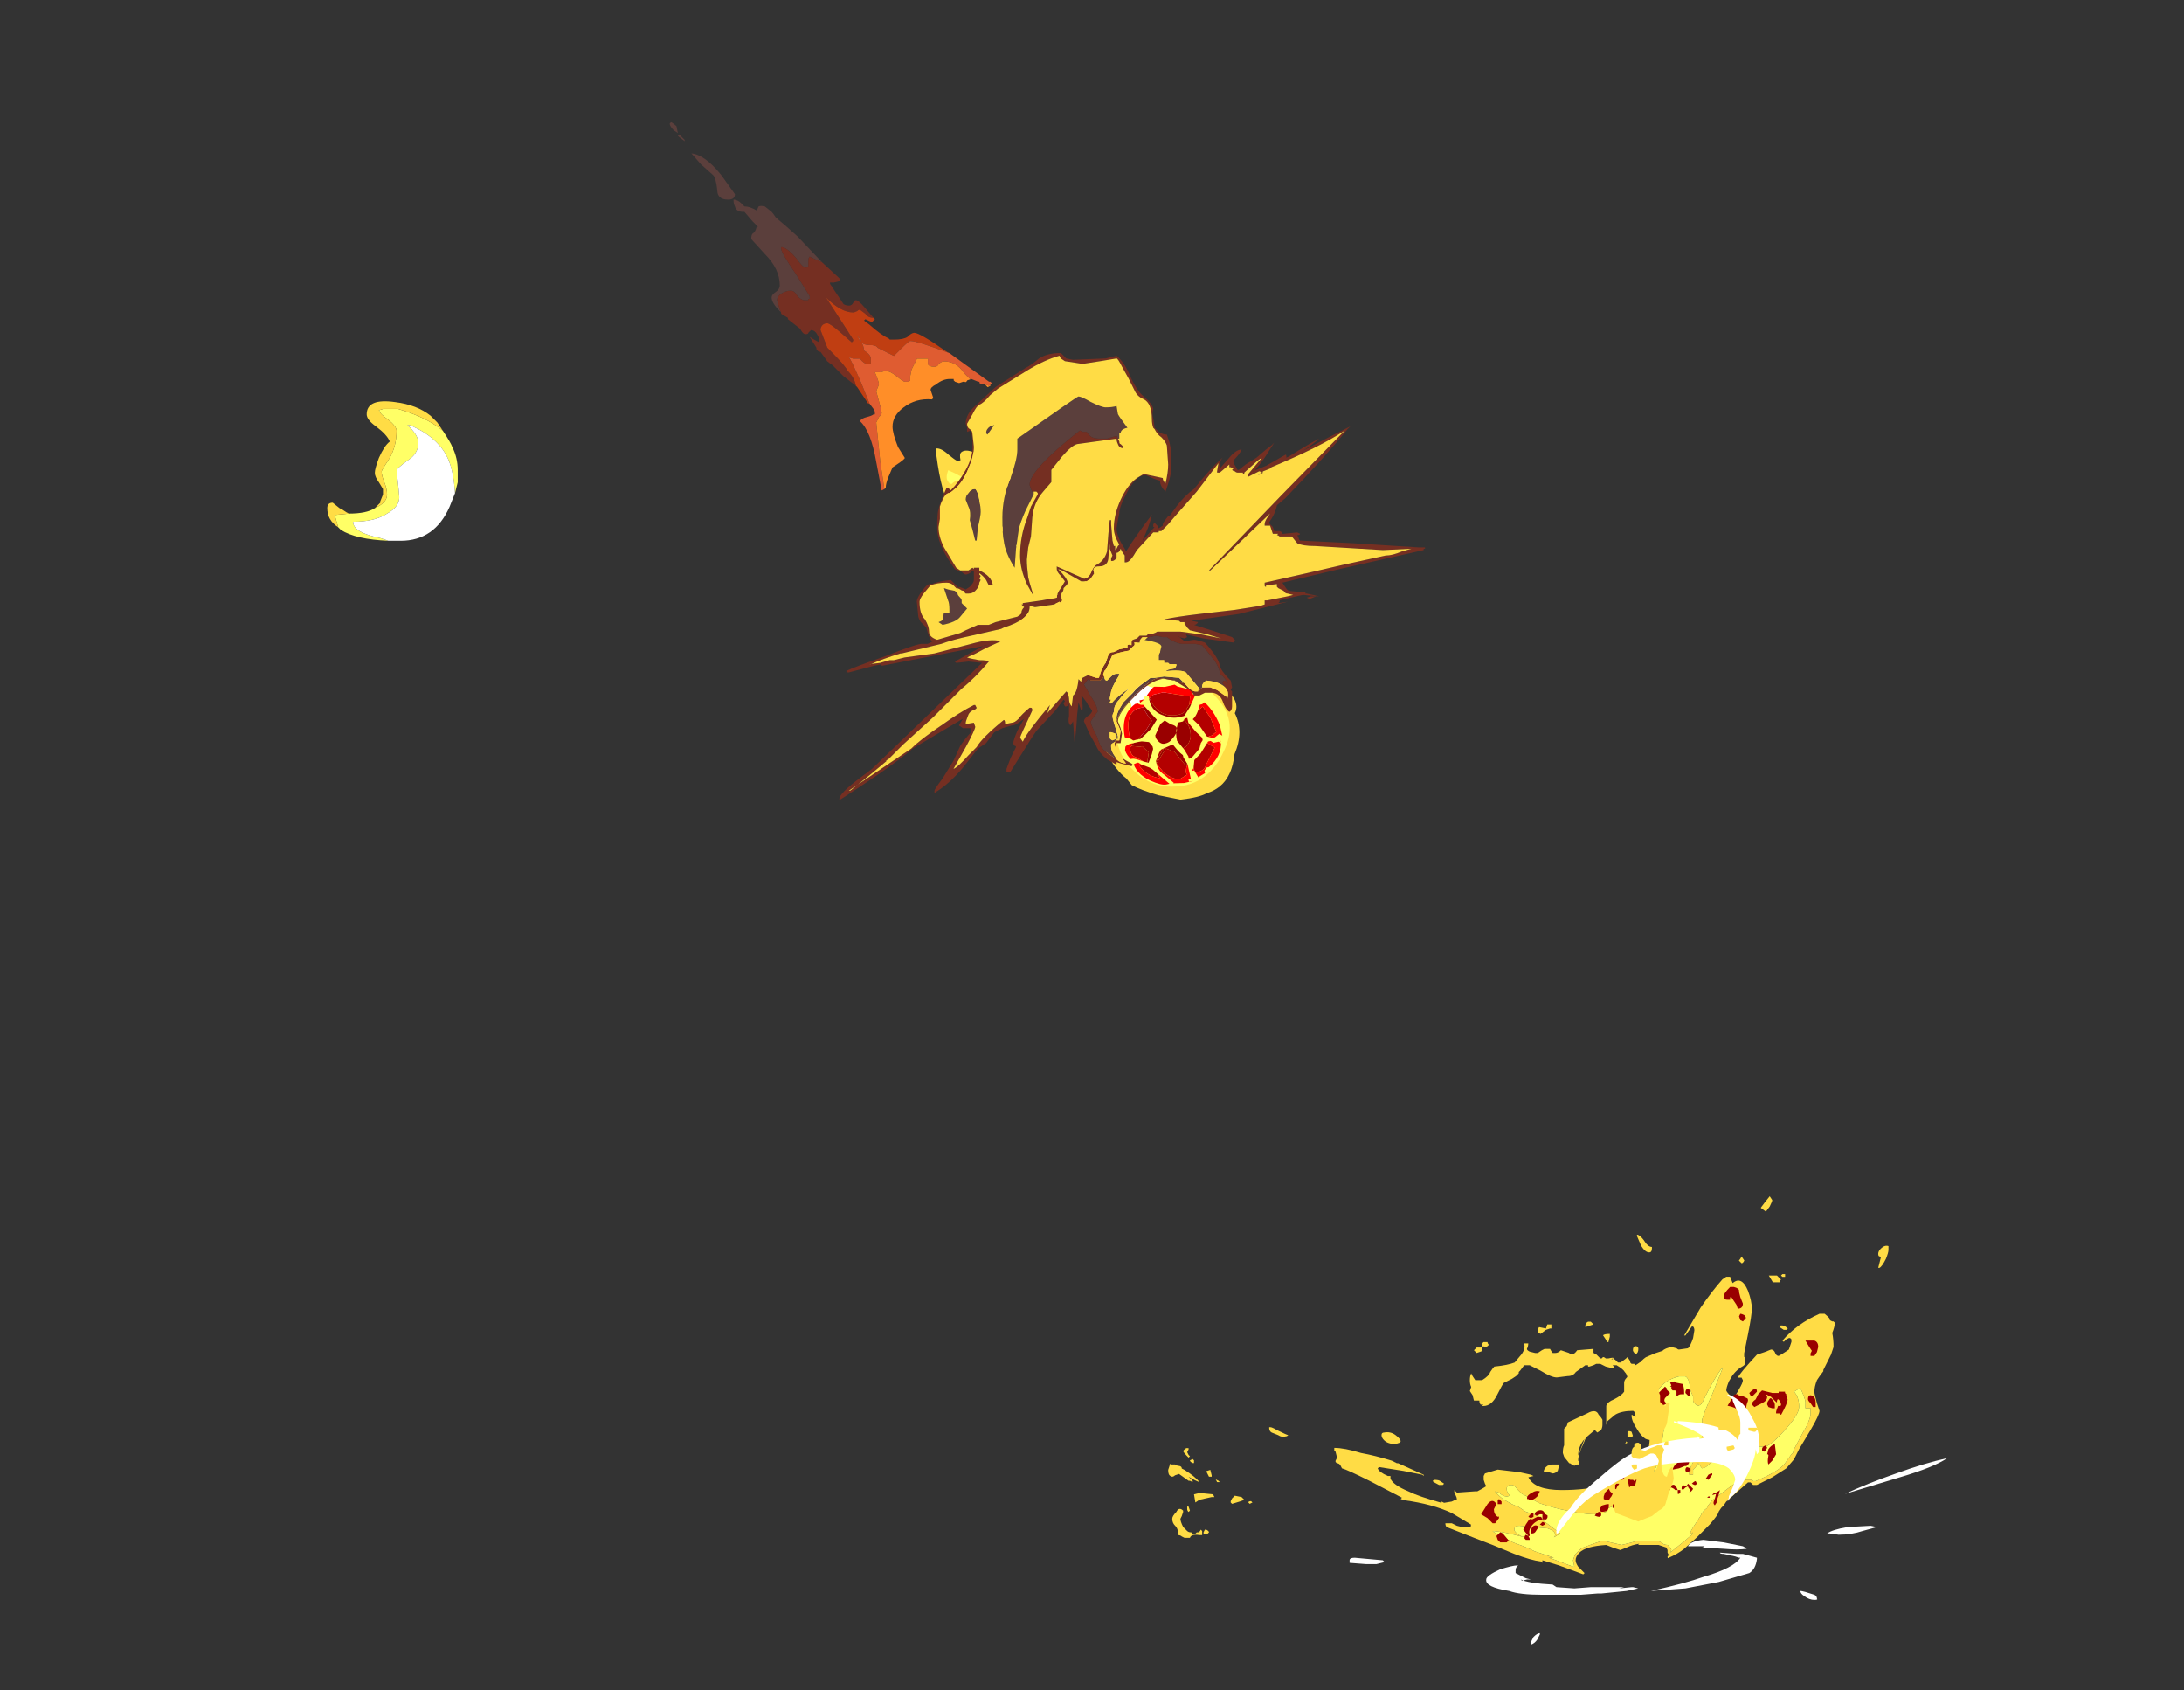 <?xml version="1.0" encoding="UTF-8" standalone="no"?>
<svg xmlns:ffdec="https://www.free-decompiler.com/flash" xmlns:xlink="http://www.w3.org/1999/xlink" ffdec:objectType="frame" height="435.2px" width="562.55px" xmlns="http://www.w3.org/2000/svg">
  <rect width="100%" height="100%" fill="#333333" stroke="none"/>
  <g transform="matrix(1.0, 0.0, 0.0, 1.0, 387.75, 393.0)">
    <use ffdec:characterId="4373" height="17.55" transform="matrix(6.578, 0.0, 0.0, 6.578, -60.843, -84.951)" width="26.55" xlink:href="#shape0"/>
    <use ffdec:characterId="4356" height="15.3" transform="matrix(-5.78, 4.661, -4.661, -5.78, -60.269, -201.213)" width="4.7" xlink:href="#shape1"/>
    <use ffdec:characterId="4350" height="13.65" transform="matrix(0.411, 1.803, -1.803, 0.411, -76.513, -219.336)" width="14.0" xlink:href="#sprite0"/>
    <use ffdec:characterId="4398" height="15.4" transform="matrix(7.0, 0.0, 0.0, 7.0, -303.45, -361.55)" width="24.45" xlink:href="#shape3"/>
    <use ffdec:characterId="4389" height="11.15" transform="matrix(7.0, 0.0, 0.0, 7.0, -86.85, -75.05)" width="22.8" xlink:href="#shape4"/>
    <use ffdec:characterId="4358" height="16.45" transform="matrix(7.0, 0.0, 0.0, 7.0, -171.55, -302.1)" width="21.55" xlink:href="#shape5"/>
  </g>
  <defs>
    <g id="shape0" transform="matrix(1.0, 0.0, 0.0, 1.0, 13.3, 13.4)">
      <path d="M10.95 -11.45 L10.95 -11.3 Q10.95 -11.2 10.85 -10.95 10.7 -10.65 10.6 -10.6 L10.55 -10.6 10.65 -11.0 10.6 -11.05 Q10.55 -11.05 10.55 -11.15 10.55 -11.25 10.65 -11.35 10.8 -11.5 10.95 -11.45 M6.4 -13.25 Q6.4 -13.2 6.3 -13.0 L6.15 -12.8 5.95 -12.95 6.1 -13.15 6.3 -13.4 6.4 -13.25 M6.95 -7.8 L6.85 -7.7 6.8 -7.75 Q7.35 -8.4 8.25 -8.8 L8.45 -8.8 Q8.7 -8.6 8.65 -8.55 L8.75 -8.5 8.8 -8.5 8.85 -8.45 Q8.85 -8.3 8.75 -8.05 8.8 -7.8 8.8 -7.5 L8.7 -7.2 8.4 -6.6 8.4 -6.55 8.25 -6.35 8.15 -6.2 Q8.05 -5.95 8.05 -5.75 8.05 -5.65 8.15 -5.3 L8.25 -5.0 Q8.25 -4.85 7.9 -4.25 L7.45 -3.5 7.25 -3.1 6.95 -2.75 6.4 -2.4 5.8 -2.1 5.65 -2.1 5.55 -2.2 5.45 -2.2 5.05 -1.85 4.6 -1.45 4.5 -1.3 4.4 -1.2 4.3 -1.05 Q4.3 -0.95 3.95 -0.55 L3.45 -0.05 2.95 0.4 Q2.7 0.6 2.35 0.75 2.3 0.8 2.3 0.7 L2.35 0.65 2.3 0.55 2.3 0.45 2.25 0.35 1.95 0.25 1.2 0.25 Q1.15 0.25 1.15 0.2 L1.2 0.2 Q0.9 0.25 0.7 0.35 L0.45 0.45 0.15 0.35 -0.1 0.25 Q-0.9 0.3 -1.15 0.55 -1.3 0.7 -1.3 0.85 -1.3 0.95 -1.2 1.1 L-0.95 1.35 -1.0 1.4 -1.95 1.05 -2.6 0.85 -2.6 0.95 -2.65 0.9 Q-3.05 0.85 -3.7 0.6 L-4.55 0.25 -5.2 0.0 -6.35 -0.45 Q-6.4 -0.5 -6.4 -0.6 L-6.15 -0.6 -5.95 -0.5 -5.75 -0.45 Q-5.35 -0.45 -5.4 -0.5 L-5.4 -0.55 -6.15 -1.0 Q-6.9 -1.35 -8.0 -1.5 L-8.15 -1.55 -8.1 -1.6 -9.35 -2.25 Q-10.25 -2.7 -10.45 -2.75 L-10.5 -2.85 Q-10.55 -2.95 -10.65 -2.95 L-10.7 -3.0 -10.7 -3.05 -10.65 -3.15 -10.65 -3.2 -10.7 -3.4 -10.75 -3.45 -10.75 -3.55 Q-10.35 -3.55 -9.7 -3.35 -9.15 -3.25 -8.5 -3.05 L-8.3 -2.95 -8.25 -2.95 -7.25 -2.5 -7.25 -2.45 -7.3 -2.5 -8.05 -2.65 -9.0 -2.8 -9.05 -2.75 Q-9.0 -2.6 -8.65 -2.45 L-8.55 -2.45 -8.55 -2.35 Q-8.45 -2.1 -7.85 -1.85 -7.45 -1.65 -6.55 -1.4 L-6.55 -1.45 -6.45 -1.4 -6.15 -1.45 -6.05 -1.5 Q-5.95 -1.5 -5.95 -1.55 -5.95 -1.6 -6.0 -1.7 -6.05 -1.75 -6.05 -1.8 L-6.05 -1.9 -5.95 -1.8 -5.25 -1.85 -5.15 -1.85 Q-4.95 -1.95 -4.8 -2.05 L-4.85 -2.15 -4.9 -2.3 -4.9 -2.45 -4.85 -2.55 -4.35 -2.7 -3.5 -2.6 -3.05 -2.5 -2.95 -2.45 -3.15 -2.4 Q-2.9 -1.9 -1.85 -1.9 -0.85 -1.9 -0.2 -2.1 L1.5 -3.35 Q1.6 -3.6 1.6 -3.95 L1.55 -4.45 Q1.45 -4.7 0.95 -5.0 0.5 -5.0 0.25 -4.85 L-0.05 -4.6 -0.1 -4.45 -0.1 -4.7 Q-0.1 -4.95 -0.1 -5.2 -0.05 -5.35 0.2 -5.45 0.5 -5.6 0.6 -5.75 L0.6 -6.1 Q0.6 -6.2 0.7 -6.3 L0.85 -6.45 1.1 -6.75 Q1.3 -7.0 1.45 -7.1 L1.8 -7.25 2.1 -7.35 Q2.2 -7.45 2.45 -7.5 L2.65 -7.45 Q2.7 -7.4 2.75 -7.4 L3.1 -7.45 Q3.2 -7.55 3.3 -7.85 L3.35 -8.15 Q3.35 -8.25 3.3 -8.3 L3.25 -8.3 3.0 -7.95 2.95 -7.95 3.6 -9.05 Q4.05 -9.7 4.45 -10.15 L4.6 -10.25 4.75 -10.25 4.85 -10.0 Q5.2 -10.3 5.45 -9.7 5.6 -9.3 5.6 -9.0 5.6 -8.75 5.45 -8.0 L5.3 -7.25 5.3 -7.1 5.35 -7.15 5.35 -6.95 Q5.35 -6.8 5.25 -6.75 5.05 -6.65 4.85 -6.4 L4.7 -6.15 Q4.6 -5.9 4.6 -5.8 4.6 -5.75 4.8 -5.55 L4.9 -5.55 Q5.0 -5.65 5.1 -5.85 5.25 -6.1 5.25 -6.2 L5.2 -6.3 5.05 -6.3 Q5.15 -6.5 5.8 -7.2 L6.1 -7.3 6.35 -7.4 Q6.45 -7.4 6.5 -7.3 6.55 -7.15 6.65 -7.15 6.75 -7.2 6.9 -7.3 L7.05 -7.4 7.15 -7.7 7.15 -7.8 7.1 -7.85 7.05 -7.85 6.95 -7.8 M3.15 -6.1 Q3.1 -6.3 3.0 -6.35 L2.75 -6.35 Q1.9 -6.15 1.7 -5.25 L1.8 -5.25 Q2.0 -5.05 2.05 -4.75 2.15 -4.5 2.15 -4.25 L2.05 -3.55 Q2.05 -3.35 1.85 -2.8 L1.7 -2.5 1.75 -2.5 1.45 -2.2 1.4 -2.1 0.95 -1.75 Q0.25 -1.2 -0.25 -1.15 L-0.1 -1.1 -0.1 -1.05 -0.25 -1.0 -0.55 -0.95 Q-1.05 -0.95 -1.9 -1.15 -2.5 -1.3 -2.75 -1.4 L-3.1 -1.6 -3.4 -1.75 -3.6 -1.95 Q-3.7 -2.1 -3.8 -2.1 -4.0 -2.1 -4.0 -1.95 -4.0 -1.85 -3.95 -1.8 L-3.9 -1.7 Q-3.9 -1.65 -4.0 -1.65 -4.15 -1.65 -4.3 -1.8 L-4.45 -1.85 Q-4.45 -1.8 -4.15 -1.55 L-3.8 -1.35 Q-3.7 -1.3 -3.55 -1.25 L-3.25 -1.05 -2.8 -0.9 -2.5 -0.65 -1.9 -0.2 -2.15 -0.05 Q-2.1 -0.1 -2.1 -0.15 -2.1 -0.3 -2.4 -0.4 L-3.5 -0.5 Q-3.7 -0.5 -3.7 -0.35 -3.7 -0.25 -3.45 -0.1 L-3.25 -0.05 -3.3 -0.05 -3.7 -0.15 -4.15 -0.25 -4.55 -0.3 -4.5 -0.25 -3.75 0.15 -3.35 0.3 Q-3.2 0.35 -2.9 0.5 L-2.15 0.75 -2.35 0.75 -2.2 0.8 -1.4 1.1 -1.35 1.1 -1.4 0.85 -1.35 0.7 -1.3 0.6 -1.1 0.4 -1.0 0.35 -0.6 0.2 -0.3 0.1 -0.15 0.1 0.5 0.25 Q0.95 0.15 1.05 0.1 L1.95 0.1 2.05 0.15 Q2.15 0.25 2.3 0.25 2.45 0.4 2.45 0.45 L2.4 0.55 2.9 0.15 3.25 -0.15 3.3 -0.25 3.25 -0.2 Q3.2 -0.1 3.2 -0.25 3.2 -0.3 3.6 -0.9 3.65 -1.05 3.85 -1.2 L3.85 -1.25 4.05 -1.5 Q4.2 -1.6 4.45 -1.8 L4.85 -2.1 Q5.2 -2.35 5.6 -2.3 L5.65 -2.25 5.75 -2.25 Q6.7 -2.65 6.9 -2.95 L7.15 -3.3 7.25 -3.4 7.2 -3.4 7.6 -4.15 Q7.85 -4.55 7.9 -4.85 L7.9 -5.1 7.7 -5.1 Q7.7 -5.2 7.7 -5.35 7.7 -5.45 7.5 -5.9 L7.25 -5.75 Q7.45 -5.55 7.45 -5.15 7.45 -4.85 6.85 -4.2 6.3 -3.6 6.1 -3.6 L5.9 -3.6 4.1 -3.05 3.8 -2.8 3.65 -2.75 3.5 -2.95 3.4 -2.8 3.3 -2.7 3.3 -2.5 3.15 -2.5 3.15 -2.65 Q3.2 -2.8 3.35 -3.1 L3.55 -3.6 Q3.65 -3.8 3.65 -4.15 L3.65 -4.4 Q3.65 -4.55 3.65 -4.65 3.75 -5.0 4.05 -5.65 L4.45 -6.65 4.45 -6.7 Q4.1 -6.25 3.65 -5.3 3.55 -5.2 3.5 -5.2 L3.4 -5.25 Q3.3 -5.35 3.3 -5.4 L3.3 -5.55 3.2 -5.8 3.15 -6.1 M3.55 -0.45 L3.55 -0.45 M-12.95 -4.05 L-13.2 -4.15 Q-13.3 -4.2 -13.3 -4.35 -13.25 -4.4 -13.0 -4.25 -12.6 -4.05 -12.55 -4.05 -12.6 -4.0 -12.65 -4.0 -12.8 -3.95 -12.95 -4.05 M-8.9 -4.05 Q-8.9 -4.15 -8.8 -4.15 -8.55 -4.2 -8.35 -4.05 -8.15 -3.9 -8.15 -3.8 L-8.2 -3.75 -8.35 -3.7 Q-8.65 -3.7 -8.8 -3.85 -8.9 -3.95 -8.9 -4.05 M-6.6 -2.25 L-6.45 -2.15 -6.5 -2.1 -6.65 -2.1 Q-6.85 -2.2 -6.9 -2.25 L-6.85 -2.3 Q-6.65 -2.3 -6.6 -2.25 M-1.65 -4.4 L-1.6 -4.55 -0.85 -4.9 Q-0.5 -5.1 -0.4 -4.85 -0.3 -4.75 -0.25 -4.65 -0.25 -4.6 -0.25 -4.45 -0.25 -4.35 -0.3 -4.25 L-0.45 -4.15 -0.55 -4.25 -0.9 -3.95 -1.0 -3.7 Q-1.2 -3.3 -1.2 -3.05 L-1.15 -3.0 -1.15 -2.9 -1.25 -2.9 -1.35 -2.85 -1.45 -2.9 Q-1.5 -2.95 -1.55 -2.95 L-1.75 -3.2 -1.8 -3.35 Q-1.8 -3.55 -1.75 -3.65 L-1.75 -4.3 -1.65 -4.4 M-1.95 -2.85 L-2.0 -2.65 Q-2.1 -2.55 -2.2 -2.55 L-2.35 -2.6 -2.55 -2.6 Q-2.55 -2.75 -2.4 -2.85 L-2.25 -2.9 -1.95 -2.9 -1.95 -2.85 M-0.95 -3.9 Q-1.2 -3.6 -1.2 -3.25 L-0.95 -3.9" fill="#ffdc45" fill-rule="evenodd" stroke="none"/>
      <path d="M3.15 -6.1 L3.2 -5.8 3.3 -5.55 3.3 -5.4 Q3.3 -5.35 3.4 -5.25 L3.5 -5.2 Q3.55 -5.2 3.65 -5.3 4.1 -6.25 4.45 -6.7 L4.45 -6.65 4.05 -5.65 Q3.75 -5.0 3.65 -4.65 3.65 -4.55 3.65 -4.4 L3.65 -4.15 Q3.65 -3.8 3.55 -3.6 L3.35 -3.1 Q3.2 -2.8 3.15 -2.65 L3.15 -2.5 3.3 -2.5 3.3 -2.7 3.4 -2.8 3.5 -2.95 3.65 -2.75 3.8 -2.8 4.1 -3.05 5.9 -3.6 6.1 -3.6 Q6.3 -3.6 6.85 -4.2 7.45 -4.85 7.45 -5.15 7.45 -5.55 7.25 -5.75 L7.5 -5.9 Q7.7 -5.45 7.7 -5.35 7.7 -5.2 7.7 -5.1 L7.9 -5.1 7.9 -4.85 Q7.85 -4.55 7.6 -4.15 L7.2 -3.4 7.25 -3.4 7.15 -3.3 6.9 -2.95 Q6.7 -2.65 5.75 -2.25 L5.65 -2.25 5.6 -2.3 Q5.2 -2.35 4.85 -2.1 L4.45 -1.8 Q4.2 -1.6 4.05 -1.5 L3.85 -1.25 3.85 -1.2 Q3.65 -1.05 3.6 -0.9 3.2 -0.3 3.2 -0.25 3.2 -0.1 3.25 -0.2 L3.3 -0.25 3.25 -0.15 2.9 0.15 2.4 0.55 2.45 0.45 Q2.45 0.4 2.3 0.25 2.15 0.25 2.05 0.15 L1.95 0.1 1.05 0.1 Q0.95 0.15 0.5 0.25 L-0.15 0.1 -0.3 0.1 -0.6 0.2 -1.0 0.35 -1.1 0.4 -1.3 0.6 -1.35 0.7 -1.4 0.85 -1.35 1.1 -1.4 1.1 -2.2 0.8 -2.35 0.75 -2.15 0.75 -2.9 0.5 Q-3.2 0.35 -3.35 0.3 L-3.75 0.15 -4.5 -0.25 -4.55 -0.3 -4.15 -0.25 -3.7 -0.15 -3.3 -0.05 -3.25 -0.05 -3.45 -0.1 Q-3.7 -0.25 -3.7 -0.35 -3.7 -0.5 -3.5 -0.5 L-2.4 -0.4 Q-2.1 -0.3 -2.1 -0.15 -2.1 -0.1 -2.15 -0.05 L-1.9 -0.2 -2.5 -0.65 -2.8 -0.9 -3.25 -1.05 -3.55 -1.25 Q-3.7 -1.3 -3.8 -1.35 L-4.15 -1.55 Q-4.45 -1.8 -4.45 -1.85 L-4.3 -1.8 Q-4.15 -1.65 -4.0 -1.65 -3.9 -1.65 -3.9 -1.7 L-3.95 -1.8 Q-4.0 -1.85 -4.0 -1.95 -4.0 -2.1 -3.8 -2.1 -3.7 -2.1 -3.6 -1.95 L-3.4 -1.75 -3.1 -1.6 -2.75 -1.4 Q-2.5 -1.3 -1.9 -1.15 -1.05 -0.95 -0.55 -0.95 L-0.25 -1.0 -0.1 -1.05 -0.1 -1.1 -0.25 -1.15 Q0.25 -1.2 0.95 -1.75 L1.4 -2.1 1.45 -2.2 1.75 -2.5 1.7 -2.5 1.85 -2.8 Q2.05 -3.35 2.05 -3.55 L2.15 -4.25 Q2.15 -4.5 2.05 -4.75 2.0 -5.05 1.8 -5.25 L1.7 -5.25 Q1.9 -6.15 2.75 -6.35 L3.0 -6.35 Q3.1 -6.3 3.15 -6.1" fill="#ffff66" fill-rule="evenodd" stroke="none"/>
      <path d="M8.05 -7.75 Q8.2 -7.7 8.2 -7.5 L8.15 -7.3 8.05 -7.15 7.9 -7.15 7.9 -7.25 7.95 -7.35 7.85 -7.5 7.7 -7.75 8.05 -7.75 M4.9 -9.85 Q5.1 -9.8 5.1 -9.7 L5.1 -9.65 5.15 -9.45 5.25 -9.2 Q5.25 -9.0 5.05 -9.0 L5.0 -9.15 4.8 -9.45 4.75 -9.45 4.75 -9.35 4.65 -9.35 Q4.55 -9.35 4.5 -9.4 L4.5 -9.5 Q4.5 -9.6 4.75 -9.85 L4.9 -9.85 M5.3 -8.55 L5.25 -8.5 5.15 -8.55 5.1 -8.7 5.15 -8.8 Q5.2 -8.8 5.3 -8.75 5.4 -8.65 5.35 -8.6 L5.3 -8.55 M5.8 -5.75 L5.65 -5.6 5.55 -5.6 5.5 -5.7 Q5.8 -6.0 5.8 -5.75 M5.05 -5.65 L5.1 -5.6 5.2 -5.6 5.4 -5.5 Q5.45 -5.5 5.45 -5.4 L5.4 -5.25 5.35 -5.0 5.25 -4.75 5.15 -4.65 Q5.2 -4.85 5.1 -5.0 4.95 -5.15 4.65 -5.2 L4.8 -5.45 Q4.9 -5.65 4.95 -5.65 L5.05 -5.65 M3.1 -5.6 L3.0 -5.7 Q3.0 -5.9 3.15 -5.85 L3.2 -5.6 3.1 -5.6 M5.6 -5.25 Q5.6 -5.35 5.75 -5.45 L5.85 -5.65 6.0 -5.8 6.4 -5.7 6.65 -5.7 6.65 -5.75 6.9 -5.75 6.9 -5.7 6.95 -5.65 6.95 -5.6 7.0 -5.45 Q7.0 -5.3 6.75 -4.85 6.7 -4.85 6.7 -4.9 L6.55 -4.9 6.55 -4.95 Q6.55 -5.0 6.65 -5.25 6.65 -5.3 6.55 -5.35 L6.35 -5.55 6.15 -5.65 6.15 -5.6 6.2 -5.6 6.2 -5.55 Q6.2 -5.4 6.0 -5.3 L5.7 -5.15 5.6 -5.25 M2.4 -5.95 L2.45 -6.0 2.4 -6.1 Q2.6 -6.2 2.65 -6.1 L2.9 -6.05 Q2.95 -5.9 2.95 -5.7 L2.95 -5.65 2.85 -5.65 Q2.75 -5.65 2.7 -5.6 L2.65 -5.6 2.65 -5.75 2.6 -5.8 2.5 -5.8 2.45 -5.85 2.45 -5.95 2.4 -5.95 M2.2 -5.95 L2.3 -5.85 2.25 -5.85 2.4 -5.7 2.2 -5.5 Q2.15 -5.4 2.2 -5.35 L2.25 -5.3 Q2.25 -5.25 2.05 -5.2 1.8 -5.15 1.75 -5.1 1.65 -5.1 1.65 -5.15 L1.65 -5.3 Q1.65 -5.35 1.65 -5.4 1.65 -5.45 1.75 -5.55 L1.85 -5.6 2.2 -5.95 M1.8 -4.95 L1.7 -5.0 Q1.75 -5.1 1.8 -5.1 L1.95 -5.1 1.95 -5.0 1.9 -4.95 1.8 -4.95 M3.0 -2.85 L2.75 -2.75 2.5 -2.7 Q2.55 -2.9 2.75 -3.0 L3.15 -3.05 Q3.15 -2.95 3.1 -2.9 3.0 -2.8 3.0 -2.85 M2.15 -1.95 L2.2 -1.8 Q2.15 -1.8 2.1 -1.85 L2.15 -1.9 2.15 -1.95 M3.05 -2.8 L3.2 -2.75 3.2 -2.65 3.05 -2.6 3.0 -2.65 3.0 -2.7 Q3.0 -2.75 3.05 -2.8 M2.6 -1.9 L2.55 -1.95 2.45 -2.0 Q2.4 -2.0 2.4 -1.95 L2.4 -1.9 2.35 -1.9 Q2.35 -2.1 2.5 -2.1 2.6 -2.15 2.7 -1.9 L2.6 -1.9 M2.9 -2.1 L3.0 -2.05 Q3.05 -2.05 3.1 -2.15 L3.3 -1.95 Q3.25 -1.85 3.15 -1.8 L3.2 -1.9 3.15 -1.95 Q3.1 -2.0 3.1 -2.05 L3.0 -2.0 2.9 -1.9 2.85 -1.95 Q2.85 -2.05 2.9 -2.1 M2.8 -1.9 L2.8 -1.8 2.75 -1.75 2.7 -1.75 2.7 -1.8 Q2.7 -1.85 2.7 -1.9 L2.8 -1.9 Q2.8 -2.0 2.8 -1.9 M0.6 -2.45 L0.6 -2.35 Q0.55 -2.3 0.5 -2.3 L0.5 -2.35 0.6 -2.45 M0.3 -2.15 L0.4 -2.15 0.4 -2.0 0.35 -1.9 0.25 -1.95 0.25 -2.1 0.3 -2.15 M1.15 -2.25 L1.1 -2.05 0.85 -2.05 0.8 -2.0 0.75 -2.25 Q0.75 -2.35 0.85 -2.3 L0.95 -2.3 1.0 -2.25 1.05 -2.3 1.1 -2.3 Q1.15 -2.35 1.15 -2.25 M1.4 -2.0 L1.4 -1.85 1.35 -1.8 1.25 -1.85 Q1.25 -2.0 1.35 -2.0 L1.4 -2.0 M0.0 -1.5 L-0.1 -1.5 -0.2 -1.55 -0.2 -1.65 -0.15 -1.8 0.0 -1.95 0.05 -1.85 0.15 -1.75 0.1 -1.65 Q0.05 -1.6 0.0 -1.5 M0.3 -1.35 L0.3 -1.2 0.15 -1.2 Q0.15 -1.25 0.15 -1.3 0.15 -1.35 0.2 -1.35 L0.3 -1.35 M6.0 -3.45 L6.0 -3.5 Q6.0 -3.6 6.15 -3.65 L6.2 -3.55 6.1 -3.4 6.0 -3.45 M3.4 -2.25 L3.45 -2.15 3.4 -2.1 3.35 -2.1 3.25 -2.15 Q3.35 -2.25 3.4 -2.25 M4.05 -2.55 L4.05 -2.5 3.9 -2.3 3.8 -2.35 3.9 -2.5 4.0 -2.55 4.05 -2.55 M4.25 -1.55 L4.25 -1.45 4.15 -1.3 Q4.1 -1.35 4.1 -1.4 4.1 -1.45 4.15 -1.55 L4.2 -1.75 4.05 -1.7 Q4.1 -1.8 4.2 -1.8 4.3 -1.85 4.35 -1.9 L4.3 -1.7 4.25 -1.55 M3.95 -1.6 L3.85 -1.6 3.9 -1.65 3.95 -1.65 3.95 -1.6 M6.55 -5.6 L6.55 -5.6 M6.55 -5.5 L6.55 -5.5 M6.25 -5.4 Q6.3 -5.5 6.35 -5.5 6.5 -5.35 6.5 -5.25 L6.5 -5.1 6.4 -5.1 6.25 -5.15 6.2 -5.25 Q6.2 -5.35 6.25 -5.4 M8.1 -5.15 L8.0 -5.15 7.9 -5.3 Q7.8 -5.4 7.8 -5.45 7.8 -5.65 7.95 -5.6 8.1 -5.55 8.1 -5.3 L8.1 -5.15 M6.55 -3.3 L6.4 -3.05 6.25 -2.9 Q6.2 -3.0 6.25 -3.25 6.25 -3.3 6.2 -3.3 6.2 -3.25 6.2 -3.3 L6.25 -3.5 Q6.35 -3.65 6.5 -3.7 L6.55 -3.3 M-5.0 -0.95 L-4.75 -1.35 Q-4.55 -1.6 -4.4 -1.35 L-4.5 -1.15 Q-4.5 -0.95 -4.35 -0.85 -4.3 -0.9 -4.3 -0.8 L-4.45 -0.6 -4.55 -0.6 -4.75 -0.8 -5.0 -0.95 M-3.2 -1.6 Q-3.2 -1.7 -3.0 -1.8 -2.85 -1.9 -2.7 -1.85 L-2.8 -1.65 Q-2.95 -1.5 -3.1 -1.5 L-3.15 -1.55 -3.2 -1.55 -3.2 -1.6 M-4.3 -1.55 L-4.2 -1.45 -4.2 -1.35 -4.35 -1.35 -4.35 -1.5 -4.3 -1.55 M-4.15 -0.2 L-3.9 0.1 -3.95 0.1 -4.0 0.15 -4.25 0.15 -4.35 0.05 -4.4 -0.1 -4.25 -0.25 -4.15 -0.2 M-3.15 -0.7 Q-3.1 -0.8 -3.0 -0.75 L-2.8 -0.85 -2.65 -0.85 -2.6 -0.75 Q-2.9 -0.7 -3.05 -0.45 -3.15 -0.3 -3.1 -0.15 L-3.1 -0.1 -3.15 -0.1 -3.1 0.0 -3.1 0.05 -3.25 0.05 -3.3 0.0 -3.3 -0.05 Q-3.3 -0.1 -3.25 -0.15 L-3.15 -0.1 -3.35 -0.35 -3.25 -0.55 -3.15 -0.7 M-2.5 -0.95 Q-2.45 -0.95 -2.4 -0.9 L-2.4 -0.85 Q-2.4 -0.8 -2.45 -0.75 L-2.6 -0.75 -2.6 -0.95 -2.7 -0.95 -2.8 -0.9 -2.85 -0.9 -2.9 -0.95 Q-2.9 -1.05 -2.75 -1.1 -2.55 -1.15 -2.5 -0.95 M-2.6 -0.65 Q-2.55 -0.65 -2.5 -0.6 L-2.5 -0.55 -2.6 -0.5 -2.7 -0.55 -2.6 -0.65 M-3.05 -0.8 L-3.15 -0.85 Q-3.05 -1.0 -2.95 -1.0 -2.95 -0.95 -2.95 -0.85 L-3.05 -0.8 M-2.85 -0.3 Q-2.9 -0.2 -3.0 -0.2 L-3.05 -0.2 -3.05 -0.25 Q-3.05 -0.35 -3.0 -0.45 -2.9 -0.55 -2.8 -0.5 -2.75 -0.5 -2.75 -0.45 L-2.85 -0.3 M-0.25 -1.05 L-0.3 -1.05 -0.35 -1.1 -0.35 -1.15 Q-0.35 -1.2 -0.25 -1.3 -0.1 -1.35 0.0 -1.35 L0.0 -1.25 Q0.0 -1.2 -0.05 -1.1 -0.15 -1.05 -0.25 -1.05 M-0.55 -0.9 Q-0.45 -1.05 -0.35 -1.05 -0.3 -1.05 -0.3 -0.95 L-0.3 -0.9 -0.35 -0.85 Q-0.45 -0.85 -0.55 -0.9" fill="#990000" fill-rule="evenodd" stroke="none"/>
      <path d="M3.55 -3.9 L3.75 -3.95 Q3.4 -4.25 2.55 -4.55 L2.55 -4.6 2.7 -4.55 2.7 -4.6 Q4.65 -4.5 5.05 -3.85 L5.1 -4.05 5.15 -4.1 5.15 -4.55 Q5.15 -4.75 5.0 -5.05 L4.85 -5.4 4.85 -5.45 4.65 -5.6 4.65 -5.65 Q5.25 -5.45 5.6 -4.75 5.8 -4.4 5.85 -4.15 5.9 -3.95 5.9 -3.7 L5.9 -3.5 Q5.9 -3.4 5.8 -3.3 L5.75 -3.5 Q5.75 -3.15 5.4 -2.45 5.05 -1.8 4.75 -1.6 L4.65 -1.45 4.7 -1.6 4.7 -1.65 4.85 -2.0 4.95 -2.3 Q4.95 -2.5 4.7 -2.75 4.35 -3.0 3.7 -3.0 2.2 -3.0 1.4 -2.75 0.7 -2.5 -0.6 -1.7 -1.05 -1.4 -1.45 -0.9 L-2.0 -0.2 -2.05 -0.2 Q-2.1 -0.55 -1.7 -1.0 L-1.5 -1.2 Q-1.2 -1.7 -0.35 -2.4 0.45 -3.1 0.85 -3.3 1.85 -3.85 3.45 -3.95 3.45 -4.0 3.5 -4.0 L3.55 -3.95 3.55 -3.9 M4.85 -5.4 L4.85 -5.45 4.85 -5.4 M8.55 -0.2 Q8.75 -0.35 9.35 -0.45 L10.25 -0.5 10.5 -0.45 9.95 -0.3 Q9.5 -0.15 9.0 -0.15 L8.65 -0.2 8.55 -0.2 M11.25 -2.55 Q12.35 -2.95 13.25 -3.15 12.75 -2.8 11.4 -2.4 L9.25 -1.75 Q10.1 -2.15 11.25 -2.55 M8.15 2.35 Q8.2 2.4 8.05 2.4 7.85 2.4 7.65 2.25 7.5 2.15 7.5 2.05 7.6 2.05 8.05 2.2 8.15 2.25 8.15 2.35 M5.8 0.8 Q5.75 1.2 5.5 1.35 L4.3 1.7 3.0 1.95 1.65 2.05 Q3.0 1.75 3.7 1.5 4.9 1.15 5.15 0.75 L5.1 0.75 4.95 0.7 4.5 0.6 Q4.35 0.6 4.35 0.55 L5.0 0.6 5.25 0.6 5.8 0.75 Q5.8 0.7 5.8 0.8 M5.4 0.4 Q5.05 0.45 4.5 0.4 L3.65 0.35 Q3.7 0.35 3.75 0.3 L3.1 0.3 Q3.2 0.1 3.7 0.05 L4.5 0.15 5.25 0.3 Q5.35 0.35 5.4 0.4 M1.15 1.95 L0.7 2.05 -0.3 2.15 -0.45 2.15 -1.1 2.2 -2.6 2.2 Q-3.5 2.2 -3.9 2.05 -4.85 1.9 -4.8 1.6 -4.8 1.45 -4.25 1.2 -3.75 1.05 -3.6 1.05 L-3.55 1.05 -3.6 1.1 Q-3.65 1.15 -3.65 1.25 L-3.65 1.35 -3.25 1.55 -3.05 1.6 -3.2 1.6 -3.4 1.65 -3.45 1.6 Q-3.15 1.75 -2.2 1.8 L-2.05 1.9 -1.35 1.95 -0.7 1.9 0.6 1.9 0.4 1.95 0.9 1.9 0.95 1.9 1.15 1.95 M-2.7 3.75 L-2.8 3.95 Q-2.9 4.1 -3.05 4.15 L-3.05 4.05 -2.95 3.85 Q-2.8 3.7 -2.7 3.7 L-2.7 3.75 M-8.8 0.9 L-8.7 0.9 -9.1 1.0 -9.5 1.0 -10.15 0.95 -10.15 0.85 Q-10.15 0.75 -9.95 0.75 L-8.85 0.85 -8.8 0.9" fill="#ffffff" fill-rule="evenodd" stroke="none"/>
    </g>
    <g id="shape1" transform="matrix(1.0, 0.0, 0.0, 1.0, 2.5, 3.0)">
      <path d="M2.2 -0.25 Q2.2 -0.05 2.15 0.2 2.15 0.5 1.75 0.95 L1.75 1.0 1.55 1.15 Q1.4 1.35 1.25 1.5 L1.15 1.85 Q0.95 2.55 0.95 3.25 0.95 3.6 0.35 4.75 L0.3 5.15 0.25 5.6 0.2 6.2 0.15 6.3 -0.25 4.75 -0.25 3.8 Q-0.25 3.3 -0.65 3.3 -0.75 3.3 -0.8 3.35 L-0.9 3.4 Q-1.0 3.3 -1.05 2.95 -1.1 2.6 -1.2 2.4 L-1.3 2.2 Q-1.75 1.7 -2.05 1.1 -2.4 0.3 -2.45 -0.3 -2.65 -1.15 -2.2 -1.35 -2.05 -2.05 -1.3 -2.45 -0.75 -3.0 -0.2 -3.0 0.05 -3.0 0.3 -2.9 0.6 -2.85 1.15 -2.5 L1.65 -1.9 Q2.0 -1.4 2.15 -1.05 L2.15 -0.75 Q2.2 -0.55 2.2 -0.25 M1.65 2.95 L1.55 4.0 Q1.55 4.2 1.75 5.15 1.75 5.25 1.55 5.85 L1.55 5.95 1.5 5.95 1.45 6.0 1.4 6.0 Q1.2 6.0 1.05 5.5 L1.05 5.4 0.9 4.95 0.85 4.85 0.9 4.7 0.95 4.65 1.05 4.7 1.1 4.8 1.25 4.6 1.3 4.55 1.35 4.15 1.45 3.25 Q1.45 3.0 1.55 2.95 L1.65 2.95 M0.1 8.35 Q0.15 8.95 0.15 9.9 L0.15 9.95 0.25 10.25 Q0.25 10.5 0.45 10.6 L0.6 10.45 0.8 10.3 Q0.9 10.35 0.95 10.4 L0.95 10.5 Q0.95 10.95 0.25 12.1 L0.2 12.2 0.1 12.3 Q-0.05 12.2 -0.1 11.85 -0.15 11.6 -0.2 11.5 L-0.3 11.45 Q-0.4 11.65 -0.5 11.65 -0.8 11.65 -1.05 10.85 L-1.2 10.05 -1.3 9.85 -1.25 9.65 Q-1.2 9.6 -1.15 9.6 -1.1 9.6 -0.85 9.85 -0.55 10.1 -0.4 10.1 -0.1 10.1 0.0 9.5 L0.0 8.9 0.05 8.35 0.1 8.35 M-1.15 4.4 L-1.0 4.1 Q-0.9 4.6 -0.9 4.75 -0.9 4.95 -1.0 5.4 L-1.1 6.0 -1.05 6.4 -1.05 6.5 -0.75 6.3 -0.6 6.45 Q-0.6 6.55 -0.9 6.95 -1.15 7.35 -1.2 7.35 -1.45 7.35 -1.65 6.65 L-1.8 5.95 -1.5 5.35 Q-1.2 4.8 -1.2 4.7 L-1.15 4.4" fill="#ffdc45" fill-rule="evenodd" stroke="none"/>
      <path d="M0.85 -0.25 Q0.85 0.15 0.75 0.55 L0.5 1.0 Q0.15 1.6 0.15 2.05 L0.1 2.2 0.1 2.25 -0.5 1.2 -0.75 0.85 -0.85 0.75 Q-1.1 0.4 -0.7 0.4 -0.55 0.4 -0.35 0.6 L0.0 0.95 0.35 0.0 Q0.5 -0.45 0.7 -0.45 0.85 -0.45 0.85 -0.25" fill="#ffffff" fill-rule="evenodd" stroke="none"/>
      <path d="M0.85 -0.25 Q0.85 -0.45 0.7 -0.45 0.5 -0.45 0.35 0.0 L0.0 0.95 -0.35 0.6 Q-0.55 0.4 -0.7 0.4 -1.1 0.4 -0.85 0.75 L-0.75 0.85 -0.5 1.2 0.1 2.25 0.1 2.2 0.15 2.05 Q0.15 1.6 0.5 1.0 L0.75 0.55 Q0.85 0.15 0.85 -0.25 M1.8 -0.35 Q1.8 0.35 1.1 1.2 0.4 2.0 0.4 2.6 L0.4 2.9 0.45 2.95 0.4 3.45 0.25 3.95 0.25 3.85 Q0.15 3.35 -0.1 2.75 L-0.15 2.7 -0.85 1.75 -1.4 1.25 Q-1.7 0.9 -1.8 0.45 -2.05 -0.1 -2.05 -0.7 -2.05 -1.7 -1.05 -2.15 -0.55 -2.4 -0.05 -2.4 0.55 -2.4 1.05 -2.0 1.8 -1.45 1.8 -0.35 M1.45 5.5 L1.3 5.55 Q1.15 5.55 1.15 5.25 1.15 5.0 1.3 5.0 1.5 5.0 1.5 5.3 L1.45 5.5 M0.1 11.15 Q0.05 10.95 -0.1 10.95 -0.2 10.95 -0.3 11.05 L-0.45 11.15 Q-0.55 11.1 -0.65 10.8 L-0.75 10.5 Q-0.75 10.3 -0.55 10.45 -0.5 10.45 -0.45 10.5 -0.15 10.4 0.0 10.4 0.0 10.6 -0.05 10.7 L-0.05 10.75 Q0.25 11.05 0.45 11.0 L0.5 11.05 0.5 11.15 Q0.5 11.3 0.25 11.45 L0.1 11.15 M0.15 8.05 L0.15 8.1 Q0.0 8.0 0.05 7.9 0.2 7.95 0.15 8.05 M-1.25 6.05 L-1.3 6.25 -1.3 6.5 -1.2 6.8 -1.3 6.85 Q-1.5 6.55 -1.5 6.1 L-1.45 5.95 Q-1.4 5.8 -1.3 5.75 L-1.2 5.75 -1.2 5.85 -1.25 6.05" fill="#ffff66" fill-rule="evenodd" stroke="none"/>
    </g>
    <g id="sprite0" transform="matrix(1.0, 0.0, 0.0, 1.0, 7.0, 13.65)">
      <use ffdec:characterId="4349" height="1.95" transform="matrix(7.0, 0.0, 0.0, 7.0, -7.0, -13.65)" width="2.0" xlink:href="#shape2"/>
    </g>
    <g id="shape2" transform="matrix(1.0, 0.0, 0.0, 1.0, 1.0, 1.95)">
      <path d="M-0.4 -1.45 L-0.35 -1.6 -0.4 -1.7 -0.15 -1.8 0.15 -1.85 0.2 -1.75 Q0.2 -1.65 0.25 -1.6 L0.3 -1.6 0.45 -1.75 0.75 -1.5 Q0.85 -1.45 0.85 -1.3 0.85 -1.25 0.75 -1.25 L0.65 -1.2 0.65 -1.15 Q0.8 -1.05 0.85 -1.1 L0.9 -0.95 Q0.9 -0.8 0.7 -0.65 L0.5 -0.55 0.55 -0.5 0.8 -0.55 Q0.7 -0.3 0.45 -0.2 L0.45 -0.3 0.4 -0.3 0.3 -0.2 Q0.25 -0.1 0.15 -0.1 0.05 -0.1 0.05 -0.15 L0.1 -0.3 0.1 -0.35 0.25 -0.45 0.5 -0.35 0.5 -0.4 0.25 -0.6 Q0.0 -0.55 0.0 -0.4 L0.0 -0.3 -0.1 -0.5 -0.35 -0.8 -0.6 -0.65 -0.3 -0.8 Q-0.15 -0.6 0.0 -0.6 0.15 -0.6 0.25 -0.75 L0.35 -0.65 Q0.45 -0.55 0.5 -0.55 L0.25 -0.8 0.35 -0.95 0.65 -1.1 0.65 -1.15 0.55 -1.15 0.35 -1.05 0.3 -1.2 Q0.2 -1.35 0.0 -1.35 -0.15 -1.35 -0.25 -1.25 L-0.3 -1.3 -0.4 -1.45 M-0.05 -0.2 L-0.1 -0.15 -0.15 -0.15 Q-0.4 -0.15 -0.55 -0.25 -0.65 -0.35 -0.65 -0.45 L-0.65 -0.55 -0.6 -0.55 -0.45 -0.6 -0.35 -0.65 -0.2 -0.5 -0.05 -0.3 -0.05 -0.2 M-0.8 -0.7 L-0.85 -0.8 -0.85 -1.0 -0.65 -1.5 -0.5 -1.45 -0.4 -1.35 Q-0.35 -1.3 -0.35 -1.2 -0.35 -0.8 -0.8 -0.7" fill="#b30000" fill-rule="evenodd" stroke="none"/>
      <path d="M0.05 -0.15 L0.0 -0.15 0.0 -0.2 -0.05 -0.15 -0.05 -0.2 -0.05 -0.3 -0.2 -0.5 -0.35 -0.65 -0.45 -0.6 -0.6 -0.55 -0.65 -0.55 -0.65 -0.6 -0.6 -0.65 -0.75 -0.65 -0.8 -0.7 Q-0.35 -0.8 -0.35 -1.2 -0.35 -1.3 -0.4 -1.35 L-0.5 -1.45 -0.5 -1.5 -0.4 -1.45 -0.3 -1.3 -0.25 -1.25 Q-0.15 -1.35 0.0 -1.35 0.2 -1.35 0.3 -1.2 L0.35 -1.05 0.55 -1.15 0.65 -1.15 0.65 -1.1 0.35 -0.95 0.25 -0.8 0.5 -0.55 Q0.45 -0.55 0.35 -0.65 L0.25 -0.75 Q0.15 -0.6 0.0 -0.6 -0.15 -0.6 -0.3 -0.8 L-0.6 -0.65 -0.35 -0.8 -0.1 -0.5 0.0 -0.3 0.0 -0.4 Q0.0 -0.55 0.25 -0.6 L0.5 -0.4 0.5 -0.35 0.25 -0.45 0.1 -0.35 0.1 -0.3 0.05 -0.15" fill="#990000" fill-rule="evenodd" stroke="none"/>
      <path d="M0.05 -1.95 L0.25 -1.95 0.35 -1.9 Q0.65 -1.85 0.8 -1.55 L0.8 -1.5 0.85 -1.45 0.9 -1.45 1.0 -1.15 1.0 -1.0 0.95 -0.75 0.95 -0.65 Q0.95 -0.55 0.8 -0.35 0.6 -0.1 0.35 -0.1 0.2 0.0 0.1 0.0 L-0.05 -0.05 -0.1 -0.05 Q-0.6 -0.05 -0.75 -0.4 L-0.75 -0.5 -0.8 -0.5 -0.8 -0.6 Q-1.0 -0.8 -1.0 -0.85 L-0.95 -1.05 -0.95 -1.25 -0.9 -1.3 -0.75 -1.6 -0.55 -1.7 Q-0.3 -1.9 0.05 -1.95 M0.05 -0.15 Q0.05 -0.1 0.15 -0.1 0.25 -0.1 0.3 -0.2 L0.4 -0.3 0.45 -0.3 0.45 -0.2 Q0.7 -0.3 0.8 -0.55 L0.55 -0.5 0.5 -0.55 0.7 -0.65 Q0.9 -0.8 0.9 -0.95 L0.85 -1.1 Q0.8 -1.05 0.65 -1.15 L0.65 -1.2 0.75 -1.25 Q0.85 -1.25 0.85 -1.3 0.85 -1.45 0.75 -1.5 L0.45 -1.75 0.3 -1.6 0.25 -1.6 Q0.2 -1.65 0.2 -1.75 L0.15 -1.85 -0.15 -1.8 -0.4 -1.7 -0.35 -1.6 -0.4 -1.45 -0.5 -1.5 -0.5 -1.45 -0.65 -1.5 -0.85 -1.0 -0.85 -0.8 -0.8 -0.7 -0.75 -0.65 -0.6 -0.65 -0.65 -0.6 -0.65 -0.55 -0.65 -0.45 Q-0.65 -0.35 -0.55 -0.25 -0.4 -0.15 -0.15 -0.15 L-0.1 -0.15 -0.05 -0.2 -0.05 -0.15 0.0 -0.2 0.0 -0.15 0.05 -0.15" fill="#ff0000" fill-rule="evenodd" stroke="none"/>
      <path d="M0.2 -1.9 L0.25 -1.95 0.3 -1.95 0.35 -1.9 0.4 -1.9 0.35 -1.85 Q0.35 -1.8 0.35 -1.75 L0.3 -1.7 0.3 -1.65 0.5 -1.45 0.6 -1.3 0.75 -1.25 0.8 -1.2 0.8 -1.25 0.95 -1.3 1.0 -1.25 1.0 -1.1 0.95 -1.1 0.95 -1.15 0.65 -1.15 0.5 -1.1 0.45 -1.1 Q0.4 -1.05 0.3 -1.0 L0.2 -0.95 0.25 -0.7 0.3 -0.65 0.45 -0.55 0.5 -0.55 Q0.65 -0.55 0.75 -0.65 L0.95 -0.8 1.0 -0.75 0.6 -0.45 0.55 -0.4 0.45 -0.25 0.4 -0.2 Q0.4 -0.1 0.45 -0.05 L0.3 -0.05 0.3 -0.1 Q0.3 -0.15 0.4 -0.3 L0.45 -0.4 0.3 -0.5 0.2 -0.55 0.15 -0.55 0.05 -0.5 0.0 -0.35 0.0 -0.15 Q0.0 -0.05 0.05 0.0 L-0.15 0.0 -0.15 -0.05 -0.1 -0.15 -0.05 -0.2 -0.05 -0.35 Q-0.1 -0.45 -0.2 -0.6 L-0.35 -0.75 -0.7 -0.55 Q-0.7 -0.5 -0.75 -0.45 L-0.75 -0.5 -0.8 -0.6 -0.85 -0.6 -0.85 -0.7 Q-0.55 -0.65 -0.4 -0.9 -0.3 -1.05 -0.3 -1.2 L-0.3 -1.3 -0.45 -1.45 -0.65 -1.6 -0.7 -1.55 -0.75 -1.55 -0.75 -1.6 -0.7 -1.65 -0.6 -1.7 -0.6 -1.75 -0.55 -1.75 -0.5 -1.8 -0.45 -1.7 -0.45 -1.65 Q-0.25 -1.55 -0.2 -1.45 L-0.05 -1.55 0.2 -1.65 0.25 -1.75 0.25 -1.8 0.2 -1.9 M0.2 -1.55 L0.05 -1.45 -0.15 -1.35 -0.25 -1.35 -0.25 -1.3 -0.2 -1.25 -0.2 -1.15 -0.1 -1.1 Q0.0 -1.05 0.15 -1.05 L0.35 -1.15 0.5 -1.2 0.55 -1.2 0.55 -1.25 0.4 -1.45 0.3 -1.5 0.25 -1.55 0.2 -1.55 M0.15 -0.8 Q0.15 -0.9 0.1 -0.95 0.0 -1.1 -0.1 -1.1 -0.15 -1.1 -0.2 -1.0 L-0.3 -0.9 -0.25 -0.8 -0.05 -0.65 0.0 -0.65 Q0.15 -0.7 0.15 -0.8" fill="#ffff66" fill-rule="evenodd" stroke="none"/>
    </g>
    <g id="shape3" transform="matrix(1.0, 0.0, 0.0, 1.0, 43.35, 51.65)">
      <path d="M-30.75 -51.6 L-30.7 -51.65 Q-30.6 -51.6 -30.5 -51.5 L-30.45 -51.25 -30.6 -51.35 Q-30.75 -51.5 -30.75 -51.6 M-30.45 -51.15 L-30.4 -51.2 -30.2 -51.0 -30.2 -50.95 -30.4 -51.1 -30.45 -51.15 M-29.6 -50.1 L-29.95 -50.5 Q-29.45 -50.45 -28.85 -49.7 L-28.35 -49.0 Q-28.35 -48.8 -28.6 -48.8 -29.0 -48.8 -29.0 -49.15 -29.05 -49.6 -29.15 -49.7 L-29.6 -50.1 M-25.15 -46.5 Q-25.4 -46.6 -25.6 -46.7 -25.65 -46.65 -25.65 -46.55 L-25.65 -46.35 Q-25.65 -46.3 -25.75 -46.3 -25.85 -46.3 -26.1 -46.65 -26.4 -47.0 -26.6 -47.05 L-26.65 -47.05 -26.65 -47.0 Q-26.65 -46.85 -26.1 -46.05 L-25.6 -45.25 -25.6 -45.15 -25.65 -45.15 -25.65 -45.1 -25.8 -45.1 Q-25.9 -45.1 -26.05 -45.25 -26.15 -45.45 -26.3 -45.45 -26.5 -45.45 -26.7 -45.3 -26.8 -45.2 -26.8 -45.1 L-26.7 -44.75 -26.65 -44.65 -26.7 -44.7 Q-27.0 -45.0 -27.0 -45.2 -27.0 -45.3 -26.85 -45.4 -26.7 -45.5 -26.7 -45.65 -26.7 -46.25 -27.25 -46.8 L-27.75 -47.35 Q-27.75 -47.5 -27.7 -47.55 -27.6 -47.6 -27.55 -47.8 L-27.5 -47.8 -27.7 -48.0 -28.0 -48.35 -28.05 -48.35 Q-28.3 -48.35 -28.35 -48.55 -28.4 -48.65 -28.4 -48.75 L-28.4 -48.8 Q-28.25 -48.8 -28.1 -48.65 L-28.0 -48.55 Q-27.8 -48.55 -27.55 -48.4 L-27.5 -48.5 Q-27.5 -48.6 -27.25 -48.55 L-27.0 -48.35 Q-26.95 -48.3 -26.85 -48.15 -26.8 -48.1 -26.5 -47.85 L-26.05 -47.45 -25.15 -46.5" fill="#5b3f3c" fill-rule="evenodd" stroke="none"/>
      <path d="M-23.25 -44.45 Q-23.45 -44.45 -23.55 -44.6 L-23.75 -44.75 Q-23.8 -44.75 -23.85 -44.7 -23.95 -44.65 -24.0 -44.65 -24.45 -44.65 -25.0 -45.2 L-24.35 -44.2 -24.0 -43.65 -24.0 -43.6 -24.05 -43.55 -24.45 -43.9 Q-24.85 -44.25 -24.95 -44.25 -25.15 -44.25 -25.2 -44.05 L-25.2 -44.0 -24.95 -43.35 -24.8 -43.2 Q-24.3 -42.7 -24.2 -42.5 -23.95 -42.25 -23.9 -41.95 L-24.35 -42.3 -24.75 -42.7 -24.95 -42.85 -25.2 -43.2 Q-25.3 -43.2 -25.35 -43.3 L-25.35 -43.35 -25.6 -43.75 Q-25.45 -43.65 -25.25 -43.55 L-25.25 -43.6 Q-25.25 -43.7 -25.3 -43.8 -25.4 -44.0 -25.55 -44.0 L-25.65 -43.9 Q-25.65 -43.85 -25.75 -43.85 -25.85 -43.85 -25.95 -44.05 L-26.4 -44.4 -26.4 -44.45 -26.65 -44.6 -26.65 -44.65 -26.7 -44.75 -26.8 -45.1 Q-26.8 -45.2 -26.7 -45.3 -26.5 -45.45 -26.3 -45.45 -26.15 -45.45 -26.05 -45.25 -25.9 -45.1 -25.8 -45.1 L-25.65 -45.1 -25.65 -45.15 -25.6 -45.15 -25.6 -45.25 -26.1 -46.05 Q-26.65 -46.85 -26.65 -47.0 L-26.65 -47.05 -26.6 -47.05 Q-26.4 -47.0 -26.1 -46.65 -25.85 -46.3 -25.75 -46.3 -25.65 -46.3 -25.65 -46.35 L-25.65 -46.55 Q-25.65 -46.65 -25.6 -46.7 -25.4 -46.6 -25.15 -46.5 L-24.5 -45.9 -24.5 -45.8 -24.7 -45.75 -24.85 -45.75 -24.85 -45.7 -24.35 -44.95 Q-24.25 -44.9 -24.15 -44.9 -24.05 -44.9 -24.0 -45.0 -23.95 -45.1 -23.9 -45.1 -23.8 -45.1 -23.55 -44.8 L-23.25 -44.45 M-25.75 -44.25 Q-25.75 -44.15 -25.75 -44.3 L-25.75 -44.25" fill="#752f22" fill-rule="evenodd" stroke="none"/>
      <path d="M-23.25 -44.45 L-23.2 -44.4 -23.3 -44.3 Q-23.35 -44.3 -23.55 -44.4 L-23.6 -44.35 -23.4 -44.2 Q-22.95 -43.8 -22.7 -43.7 L-22.65 -43.65 -22.5 -43.65 Q-22.15 -43.65 -22.0 -43.75 -21.85 -43.9 -21.75 -43.9 -21.55 -43.9 -20.55 -43.2 L-20.45 -43.15 Q-21.65 -43.6 -21.9 -43.6 -21.95 -43.6 -22.25 -43.3 L-22.5 -43.05 -23.1 -43.35 Q-23.15 -43.45 -23.4 -43.45 -23.6 -43.45 -23.7 -43.55 -23.6 -43.4 -23.6 -43.25 -23.35 -43.1 -23.35 -42.95 L-23.35 -42.75 -23.45 -42.75 Q-23.6 -42.75 -23.75 -42.95 L-24.0 -42.95 -24.15 -43.0 Q-24.05 -42.85 -23.7 -42.05 L-23.4 -41.3 -23.45 -41.3 -23.85 -41.9 -23.9 -41.95 Q-23.95 -42.25 -24.2 -42.5 -24.3 -42.7 -24.8 -43.2 L-24.95 -43.35 -25.2 -44.0 -25.2 -44.05 Q-25.15 -44.25 -24.95 -44.25 -24.85 -44.25 -24.45 -43.9 L-24.05 -43.55 -24.0 -43.6 -24.0 -43.65 -24.35 -44.2 -25.0 -45.2 Q-24.45 -44.65 -24.0 -44.65 -23.95 -44.65 -23.85 -44.7 -23.8 -44.75 -23.75 -44.75 L-23.55 -44.6 Q-23.45 -44.45 -23.25 -44.45 M-23.7 -43.6 L-23.85 -43.8 -23.75 -43.6 -23.7 -43.6" fill="#c03e12" fill-rule="evenodd" stroke="none"/>
      <path d="M-23.4 -41.3 L-23.7 -42.05 Q-24.05 -42.85 -24.15 -43.0 L-24.0 -42.95 -23.75 -42.95 Q-23.6 -42.75 -23.45 -42.75 L-23.35 -42.75 -23.35 -42.95 Q-23.35 -43.1 -23.6 -43.25 -23.6 -43.4 -23.7 -43.55 -23.6 -43.45 -23.4 -43.45 -23.15 -43.45 -23.1 -43.35 L-22.5 -43.05 -22.25 -43.3 Q-21.95 -43.6 -21.9 -43.6 -21.65 -43.6 -20.45 -43.15 L-19.0 -42.1 -18.95 -42.1 -18.9 -42.05 -18.9 -42.0 -18.95 -42.0 -19.0 -41.95 -19.15 -42.0 -19.25 -42.0 -19.35 -42.05 -19.35 -42.1 -19.4 -42.1 -19.65 -42.2 -19.7 -42.2 -19.9 -42.4 Q-20.2 -42.85 -20.65 -42.85 -20.75 -42.85 -20.85 -42.75 -20.9 -42.65 -21.0 -42.65 -21.2 -42.65 -21.25 -42.75 L-21.25 -42.95 -21.65 -42.95 -21.85 -42.55 -21.9 -42.3 -21.9 -42.15 -21.95 -42.1 -22.1 -42.1 Q-22.15 -42.1 -22.4 -42.3 -22.65 -42.5 -22.8 -42.5 L-23.0 -42.45 -23.2 -42.45 Q-23.05 -42.1 -23.05 -42.0 L-23.15 -41.75 Q-22.95 -41.05 -22.95 -40.95 -22.95 -40.9 -23.05 -40.8 L-23.15 -40.6 -23.0 -39.15 -22.85 -38.15 -22.95 -38.1 -23.15 -39.15 Q-23.35 -40.3 -23.75 -40.65 -23.7 -40.75 -23.5 -40.8 -23.3 -40.85 -23.25 -40.9 L-23.2 -40.9 Q-23.2 -40.95 -23.2 -41.0 L-23.25 -41.1 -23.4 -41.3 M-23.7 -43.6 L-23.75 -43.6 -23.85 -43.8 -23.7 -43.6" fill="#df5c31" fill-rule="evenodd" stroke="none"/>
      <path d="M-18.95 -42.0 L-18.95 -41.95 -19.05 -41.9 -19.15 -42.0 -19.0 -41.95 -18.95 -42.0 M-19.65 -42.2 L-19.8 -42.15 Q-19.85 -42.05 -19.9 -42.1 L-19.95 -42.1 -20.1 -42.05 -20.25 -42.1 -20.3 -42.15 -20.3 -42.2 -20.45 -42.2 Q-20.7 -42.2 -20.95 -42.0 -21.15 -41.9 -21.15 -41.8 L-21.05 -41.5 -21.1 -41.45 Q-21.7 -41.5 -22.15 -41.15 -22.55 -40.85 -22.55 -40.45 -22.55 -40.2 -22.35 -39.7 L-22.1 -39.3 Q-22.1 -39.25 -22.4 -39.05 L-22.55 -38.95 -22.7 -38.6 Q-22.8 -38.35 -22.8 -38.2 L-22.85 -38.15 -23.0 -39.15 -23.15 -40.6 -23.05 -40.8 Q-22.95 -40.9 -22.95 -40.95 -22.95 -41.05 -23.15 -41.75 L-23.05 -42.0 Q-23.05 -42.1 -23.2 -42.45 L-23.0 -42.45 -22.8 -42.5 Q-22.65 -42.5 -22.4 -42.3 -22.15 -42.1 -22.1 -42.1 L-21.95 -42.1 -21.9 -42.15 -21.9 -42.3 -21.85 -42.55 -21.65 -42.95 -21.25 -42.95 -21.25 -42.75 Q-21.2 -42.65 -21.0 -42.65 -20.9 -42.65 -20.85 -42.75 -20.75 -42.85 -20.65 -42.85 -20.2 -42.85 -19.9 -42.4 L-19.7 -42.2 -19.65 -42.2" fill="#ff8e28" fill-rule="evenodd" stroke="none"/>
      <path d="M-38.65 -38.0 Q-38.7 -38.8 -38.9 -39.25 -39.25 -40.05 -40.3 -40.5 L-40.4 -40.5 Q-40.0 -40.15 -40.0 -39.85 -40.0 -39.45 -40.4 -39.2 -40.8 -38.9 -40.8 -38.85 -40.7 -37.95 -40.7 -37.85 -40.7 -37.5 -41.15 -37.25 -41.6 -36.95 -42.4 -36.95 -42.4 -36.55 -41.4 -36.35 L-41.1 -36.25 Q-42.3 -36.3 -42.85 -36.65 L-42.95 -36.75 -43.05 -37.1 -43.05 -37.2 -42.55 -37.25 Q-41.9 -37.25 -41.6 -37.45 -41.15 -37.65 -41.15 -37.95 -41.15 -38.15 -41.25 -38.4 -41.35 -38.65 -41.35 -38.8 -41.35 -38.85 -41.05 -39.3 -40.8 -39.75 -40.8 -40.3 -40.8 -40.45 -41.1 -40.7 -41.4 -40.9 -41.45 -41.05 L-41.3 -41.1 -40.75 -41.1 Q-39.7 -40.8 -39.1 -40.3 -38.8 -39.85 -38.75 -39.7 -38.55 -39.3 -38.55 -38.85 L-38.55 -38.4 -38.65 -38.0" fill="#ffff66" fill-rule="evenodd" stroke="none"/>
      <path d="M-41.1 -36.25 L-41.4 -36.35 Q-42.4 -36.55 -42.4 -36.95 -41.6 -36.95 -41.15 -37.25 -40.7 -37.5 -40.7 -37.85 -40.7 -37.95 -40.8 -38.85 -40.8 -38.9 -40.4 -39.2 -40.0 -39.45 -40.0 -39.85 -40.0 -40.15 -40.4 -40.5 L-40.3 -40.5 Q-39.25 -40.05 -38.9 -39.25 -38.7 -38.8 -38.65 -38.0 -38.75 -37.75 -38.85 -37.5 -39.4 -36.25 -40.65 -36.25 L-41.1 -36.25" fill="#ffffff" fill-rule="evenodd" stroke="none"/>
      <path d="M-39.1 -40.3 Q-39.7 -40.8 -40.75 -41.1 L-41.3 -41.1 -41.45 -41.05 Q-41.4 -40.9 -41.1 -40.7 -40.8 -40.45 -40.8 -40.3 -40.8 -39.75 -41.05 -39.3 -41.35 -38.85 -41.35 -38.8 -41.35 -38.65 -41.25 -38.4 -41.15 -38.15 -41.15 -37.95 -41.15 -37.65 -41.6 -37.45 L-41.4 -37.65 -41.4 -37.7 -41.3 -37.95 -41.3 -38.15 -41.45 -38.4 Q-41.6 -38.6 -41.6 -38.75 -41.6 -38.9 -41.45 -39.3 -41.25 -39.75 -41.05 -39.9 -41.15 -40.15 -41.55 -40.45 -41.9 -40.7 -41.9 -40.9 -41.9 -41.5 -40.85 -41.35 -40.05 -41.25 -39.55 -40.85 L-39.3 -40.6 -39.1 -40.3 M-42.55 -37.25 L-43.05 -37.2 -43.05 -37.1 -42.95 -36.75 Q-43.35 -37.0 -43.35 -37.45 -43.35 -37.65 -43.15 -37.65 L-42.9 -37.45 -42.8 -37.4 -42.65 -37.3 -42.55 -37.25" fill="#ffdc45" fill-rule="evenodd" stroke="none"/>
    </g>
    <g id="shape4" transform="matrix(1.0, 0.0, 0.0, 1.0, 10.05, 12.6)">
      <path d="M11.05 -11.55 L10.95 -11.65 Q11.0 -11.7 11.05 -11.8 L11.15 -11.65 Q11.1 -11.55 11.05 -11.55 M7.75 -12.15 Q7.75 -12.2 7.75 -12.1 7.75 -11.95 7.65 -11.95 7.5 -11.95 7.35 -12.2 L7.2 -12.55 7.2 -12.6 Q7.3 -12.6 7.45 -12.4 7.6 -12.15 7.75 -12.15 M6.2 -8.9 L6.2 -8.85 6.15 -8.65 6.1 -8.65 6.05 -8.75 5.95 -8.9 Q6.0 -8.95 6.2 -8.95 L6.2 -8.9 M6.85 -8.1 L6.95 -7.95 6.95 -7.9 7.0 -7.85 7.1 -7.85 7.15 -7.8 7.3 -7.9 Q7.45 -7.95 7.6 -8.0 L7.7 -7.5 7.75 -7.3 Q7.8 -7.15 7.85 -7.05 7.95 -7.0 8.0 -7.05 L8.0 -6.9 Q8.0 -6.8 8.05 -6.7 L8.05 -6.45 Q8.1 -6.4 8.15 -6.35 L8.25 -6.3 8.25 -6.35 8.3 -6.4 8.4 -6.4 8.4 -6.35 8.3 -5.65 Q8.2 -5.4 8.1 -5.3 L7.9 -5.15 7.7 -5.05 Q7.6 -5.05 7.5 -5.1 7.35 -5.2 7.2 -5.45 7.0 -5.75 7.0 -5.95 7.0 -6.0 7.05 -5.95 L7.15 -5.9 7.1 -6.1 7.1 -6.15 7.15 -6.1 7.2 -6.15 7.25 -6.25 Q7.25 -6.4 7.15 -6.6 7.05 -6.85 6.95 -6.75 L6.9 -6.65 6.75 -7.15 6.8 -7.15 6.85 -7.1 6.8 -7.1 6.8 -7.15 6.85 -7.15 6.85 -7.3 Q6.85 -7.45 6.75 -7.55 6.7 -7.65 6.45 -7.8 L6.3 -7.8 6.35 -7.75 6.35 -7.7 6.25 -7.7 6.05 -7.75 5.85 -7.85 5.7 -7.85 5.6 -7.8 5.45 -7.75 5.4 -7.75 5.4 -7.8 5.3 -7.8 4.95 -7.55 Q4.85 -7.4 4.65 -7.4 L4.25 -7.35 Q4.05 -7.35 3.65 -7.6 3.45 -7.7 3.25 -7.8 L3.05 -7.8 2.9 -7.6 2.85 -7.55 2.85 -7.5 2.75 -7.4 2.6 -7.3 2.3 -7.15 Q2.25 -7.1 2.05 -6.7 1.85 -6.3 1.55 -6.3 L1.5 -6.3 1.55 -6.35 1.45 -6.35 Q1.4 -6.4 1.4 -6.5 L1.2 -6.5 1.15 -6.7 1.05 -6.85 1.1 -7.0 Q1.05 -7.1 1.05 -7.25 1.05 -7.4 1.1 -7.5 L1.15 -7.4 1.25 -7.25 1.5 -7.25 Q1.75 -7.4 1.8 -7.55 1.9 -7.7 1.95 -7.75 2.45 -7.8 2.7 -7.9 L2.95 -8.2 Q3.1 -8.4 3.05 -8.6 L3.2 -8.6 Q3.2 -8.5 3.15 -8.4 3.15 -8.35 3.25 -8.3 L3.45 -8.25 3.55 -8.25 3.7 -8.35 3.8 -8.4 4.0 -8.4 Q4.05 -8.3 4.1 -8.25 L4.2 -8.25 Q4.3 -8.25 4.4 -8.35 L4.7 -8.25 Q4.75 -8.2 4.8 -8.2 4.9 -8.2 5.0 -8.35 L5.6 -8.4 5.6 -8.25 5.7 -8.2 5.85 -8.05 5.9 -8.05 5.95 -8.1 Q6.0 -8.1 6.05 -8.05 L6.15 -8.05 Q6.35 -8.1 6.35 -8.05 L6.25 -8.0 6.3 -8.05 6.4 -8.0 6.5 -7.9 6.6 -7.9 6.8 -8.05 6.85 -8.1 M7.15 -8.2 Q7.05 -8.3 7.05 -8.35 7.05 -8.5 7.15 -8.5 7.25 -8.5 7.25 -8.4 7.25 -8.25 7.15 -8.2 M12.05 -11.1 L12.35 -11.1 12.5 -10.95 12.45 -10.9 12.45 -10.85 12.2 -10.85 12.05 -11.1 M9.95 -9.45 L10.1 -9.35 10.1 -9.25 10.0 -9.2 9.85 -9.25 9.85 -9.45 9.95 -9.45 M12.25 -7.75 Q12.35 -7.75 12.45 -7.65 12.45 -7.6 12.4 -7.5 L12.25 -7.5 Q12.15 -7.55 12.15 -7.65 12.15 -7.75 12.25 -7.75 M1.45 -8.45 Q1.5 -8.5 1.5 -8.4 1.5 -8.3 1.45 -8.3 L1.3 -8.25 1.2 -8.35 1.3 -8.45 1.45 -8.45 M1.5 -8.55 Q1.5 -8.6 1.55 -8.65 L1.7 -8.65 Q1.7 -8.6 1.75 -8.55 L1.7 -8.5 1.6 -8.45 1.55 -8.5 Q1.5 -8.45 1.5 -8.55 M5.5 -9.4 L5.6 -9.3 5.3 -9.2 5.3 -9.25 Q5.3 -9.35 5.4 -9.4 L5.5 -9.4 M4.05 -9.25 L4.05 -9.15 4.0 -9.15 3.85 -9.1 3.65 -8.95 Q3.55 -9.0 3.55 -9.05 3.55 -9.15 3.6 -9.2 L3.85 -9.15 3.9 -9.3 4.05 -9.3 4.05 -9.25 M10.5 -5.55 L10.5 -5.45 10.45 -5.45 10.35 -5.4 10.25 -5.4 Q10.2 -5.4 10.2 -5.5 10.2 -5.55 10.35 -5.65 L10.45 -5.6 10.5 -5.55 M10.5 -4.8 L10.75 -4.85 10.8 -4.75 10.75 -4.7 10.55 -4.65 Q10.5 -4.7 10.5 -4.75 L10.5 -4.8 M11.6 -5.5 L11.65 -5.45 11.55 -5.35 11.5 -5.35 11.3 -5.4 11.3 -5.5 11.6 -5.5 M7.05 -5.2 L7.0 -5.15 6.95 -5.15 Q6.85 -5.15 6.9 -5.15 L6.85 -5.15 6.85 -5.35 Q6.9 -5.4 7.0 -5.35 L7.05 -5.2 M7.1 -4.8 L7.1 -4.85 Q7.1 -4.95 7.25 -4.95 7.35 -4.9 7.35 -4.8 L7.35 -4.7 7.3 -4.7 7.5 -4.65 7.7 -4.75 Q7.85 -4.8 7.95 -4.85 L8.1 -4.85 8.2 -4.7 8.1 -4.4 8.1 -4.1 Q8.1 -4.0 8.15 -3.85 8.2 -3.7 8.3 -3.7 8.4 -4.05 8.5 -4.05 L8.55 -3.65 Q8.55 -3.55 8.45 -3.3 L8.35 -3.05 8.25 -2.7 Q8.2 -2.55 8.0 -2.45 L7.75 -2.25 Q7.6 -2.2 7.25 -2.05 L6.45 -2.35 Q6.35 -2.4 6.35 -2.7 6.35 -2.8 6.4 -2.75 L6.4 -3.1 Q6.45 -3.4 6.6 -3.45 L6.6 -3.2 6.8 -3.1 Q7.1 -3.2 7.15 -3.45 L7.2 -3.65 7.15 -3.7 7.25 -3.7 7.25 -3.65 7.4 -3.65 Q7.55 -3.65 7.7 -3.8 7.95 -3.95 7.95 -4.1 L8.0 -4.25 8.0 -4.3 7.9 -4.5 7.8 -4.55 7.7 -4.55 7.3 -4.35 Q7.2 -4.35 7.05 -4.4 L7.0 -4.45 Q7.0 -4.5 7.0 -4.55 7.0 -4.75 7.1 -4.8 M6.75 -4.9 Q6.8 -4.95 6.8 -5.0 L6.85 -4.95 6.75 -4.9 M7.2 -4.15 L7.2 -4.0 7.1 -3.95 Q7.0 -4.05 7.0 -4.1 L7.05 -4.15 7.2 -4.15 M8.35 -4.85 L8.2 -4.85 Q8.2 -5.0 8.3 -5.0 L8.35 -5.0 8.35 -4.85 M12.65 -11.1 L12.65 -11.05 12.55 -11.05 12.5 -11.1 12.55 -11.15 12.65 -11.15 12.65 -11.1 M12.75 -9.15 L12.7 -9.1 12.6 -9.1 12.45 -9.2 12.45 -9.25 Q12.6 -9.3 12.75 -9.15 M12.5 -6.35 Q12.5 -6.3 12.45 -6.3 12.35 -6.3 12.35 -6.35 L12.35 -6.45 Q12.35 -6.55 12.4 -6.55 12.5 -6.45 12.5 -6.35 M-9.1 -4.3 L-9.1 -4.2 -9.15 -4.2 Q-9.25 -4.25 -9.25 -4.3 L-9.15 -4.35 -9.1 -4.3 M-8.5 -3.95 L-8.45 -3.75 -8.45 -3.7 -8.55 -3.7 -8.65 -3.9 -8.5 -3.95 M-9.3 -4.7 L-9.35 -4.6 -9.3 -4.5 -9.25 -4.45 -9.3 -4.4 Q-9.5 -4.6 -9.5 -4.65 L-9.45 -4.7 Q-9.4 -4.7 -9.4 -4.75 L-9.3 -4.75 -9.3 -4.7 M-9.7 -4.1 Q-9.55 -4.1 -9.55 -4.0 L-9.45 -3.95 Q-9.05 -3.7 -8.9 -3.5 -9.05 -3.55 -9.3 -3.7 L-9.15 -3.55 -9.15 -3.5 -9.25 -3.55 -9.3 -3.55 -9.65 -3.8 -9.8 -3.75 Q-9.85 -3.7 -9.9 -3.7 -9.95 -3.7 -10.0 -3.75 -10.05 -3.8 -10.05 -3.95 L-10.0 -4.1 Q-10.0 -4.2 -9.95 -4.15 L-9.8 -4.15 -9.7 -4.1 M-9.5 -2.4 L-9.55 -2.25 -9.6 -2.15 Q-9.6 -2.05 -9.5 -1.85 L-9.35 -1.7 Q-9.3 -1.65 -9.2 -1.65 L-9.15 -1.6 -9.05 -1.6 -9.0 -1.65 -8.95 -1.65 Q-8.9 -1.65 -8.85 -1.75 L-8.8 -1.7 -8.8 -1.55 -8.9 -1.55 Q-9.2 -1.6 -9.25 -1.45 L-9.45 -1.45 -9.55 -1.5 Q-9.6 -1.55 -9.7 -1.55 L-9.7 -1.7 Q-9.7 -1.8 -9.8 -1.9 -9.9 -2.0 -9.9 -2.15 -9.9 -2.25 -9.75 -2.4 -9.65 -2.6 -9.5 -2.45 L-9.5 -2.4 M-9.3 -2.6 L-9.25 -2.45 -9.3 -2.4 Q-9.35 -2.45 -9.35 -2.5 L-9.35 -2.6 -9.3 -2.6 M-7.05 -2.7 L-7.1 -2.75 Q-7.1 -2.8 -7.0 -2.8 L-6.95 -2.75 -7.05 -2.7 M-7.25 -2.85 Q-7.35 -2.8 -7.7 -2.7 L-7.75 -2.75 -7.75 -2.8 -7.7 -2.9 -7.6 -3.0 -7.35 -2.95 -7.25 -2.85 M-8.2 -3.55 L-8.15 -3.5 -8.25 -3.5 -8.3 -3.6 -8.2 -3.55 M-8.35 -2.95 L-8.45 -2.95 -8.9 -2.85 -9.05 -2.75 -9.1 -3.05 -8.9 -3.1 -8.4 -3.05 -8.35 -2.95 M-8.7 -1.6 Q-8.75 -1.55 -8.75 -1.65 L-8.7 -1.75 -8.65 -1.75 Q-8.55 -1.7 -8.55 -1.65 L-8.6 -1.6 -8.7 -1.6" fill="#ffdc45" fill-rule="evenodd" stroke="none"/>
    </g>
    <g id="shape5" transform="matrix(1.0, 0.0, 0.0, 1.0, 9.45, 9.5)">
      <path d="M0.75 5.45 L0.4 5.2 Q0.15 5.05 0.05 4.65 L-0.1 4.35 Q-0.2 4.15 -0.2 4.05 L-0.1 3.9 0.05 3.7 Q0.05 3.5 -0.15 3.2 L-0.25 3.05 -0.3 2.95 -0.45 2.7 -0.3 2.5 -0.2 2.55 0.15 2.55 0.3 2.4 Q0.3 2.55 0.4 2.55 L0.55 2.4 Q0.65 2.3 0.75 2.3 L0.85 2.3 0.85 2.35 0.7 2.6 Q0.65 2.7 0.6 2.8 L0.55 2.95 0.5 3.2 0.5 3.25 0.55 3.25 0.5 3.35 0.55 3.4 Q0.8 3.1 1.2 2.85 0.95 3.1 0.85 3.25 0.65 3.45 0.65 3.7 0.6 3.8 0.6 3.85 0.6 3.95 0.7 4.25 L0.8 4.6 0.8 4.7 0.75 4.7 0.75 4.75 0.7 4.75 0.7 4.8 Q0.6 4.85 0.55 4.9 L0.55 5.0 Q0.55 5.15 0.7 5.35 L0.75 5.45 M1.85 1.0 L1.95 0.95 2.2 0.9 2.45 0.95 2.6 0.95 Q2.85 1.15 3.15 1.2 L3.65 1.2 3.9 1.25 4.35 1.8 Q4.55 2.1 4.55 2.3 4.75 2.45 4.85 2.65 L4.75 2.55 Q4.65 2.55 4.65 2.65 L4.75 2.8 Q4.55 2.6 4.05 2.55 3.9 2.65 3.9 2.75 L3.9 2.8 4.2 2.8 3.9 2.8 Q3.85 2.85 3.8 2.9 L3.75 2.9 3.8 2.85 3.3 2.25 Q3.15 2.15 2.6 2.2 L2.55 2.2 2.65 2.15 2.9 2.1 2.95 2.0 2.95 1.95 2.7 1.95 2.65 1.9 2.5 1.9 2.5 1.8 2.3 1.8 2.3 1.6 2.35 1.5 2.4 1.3 Q2.4 1.15 1.75 1.05 L1.8 1.05 1.85 1.0 M4.85 3.15 L4.85 3.2 4.8 3.2 4.8 3.15 4.85 3.15 M3.25 2.65 L3.05 2.6 Q2.95 2.6 2.9 2.55 L2.3 2.45 Q2.0 2.5 1.4 3.1 0.8 3.75 0.75 4.05 L0.75 3.9 Q0.75 3.8 0.85 3.6 L1.0 3.35 1.35 3.0 Q1.5 2.8 1.8 2.6 L2.0 2.45 2.15 2.45 2.5 2.4 3.05 2.45 3.25 2.65 M-2.3 -4.3 Q-2.4 -4.1 -2.6 -3.7 -2.8 -3.25 -2.85 -3.0 L-2.95 -2.3 -3.0 -1.6 Q-3.35 -2.15 -3.4 -2.6 -3.45 -2.8 -3.45 -3.45 -3.45 -4.2 -3.15 -4.9 -2.9 -5.6 -2.9 -5.95 L-2.9 -6.35 Q-0.7 -7.9 -0.65 -7.9 -0.55 -7.9 -0.2 -7.7 0.2 -7.5 0.35 -7.5 0.6 -7.5 0.75 -7.55 L0.8 -7.25 Q0.85 -7.15 1.15 -6.75 0.9 -6.7 0.9 -6.55 L0.85 -6.55 0.85 -6.35 0.8 -6.35 Q0.8 -6.4 0.8 -6.35 L0.75 -6.45 0.4 -6.35 0.15 -6.35 Q-0.05 -6.35 -0.15 -6.4 -0.25 -6.45 -0.35 -6.6 L-0.5 -6.6 -0.6 -6.65 Q-2.45 -5.2 -2.45 -4.65 L-2.4 -4.5 -2.3 -4.3 M-5.2 -0.75 L-5.1 -0.65 Q-5.1 -0.6 -5.05 -0.55 -4.95 -0.45 -4.95 -0.4 L-4.95 -0.3 -4.75 -0.1 -5.0 0.2 Q-5.15 0.4 -5.65 0.5 L-5.8 0.4 Q-5.65 0.35 -5.65 0.3 L-5.6 0.05 Q-5.45 0.1 -5.4 0.05 L-5.4 -0.05 Q-5.4 -0.3 -5.45 -0.4 L-5.6 -0.85 -5.45 -0.8 -5.2 -0.75 M-4.7 -3.85 L-4.8 -4.1 Q-4.8 -4.25 -4.7 -4.35 -4.6 -4.5 -4.45 -4.5 -4.35 -4.4 -4.3 -4.1 -4.25 -3.85 -4.25 -3.65 -4.25 -3.5 -4.35 -3.1 L-4.4 -2.6 -4.45 -2.6 -4.55 -3.0 -4.65 -3.35 Q-4.6 -3.65 -4.7 -3.85 M-4.05 -6.55 Q-4.05 -6.7 -3.9 -6.8 L-3.75 -6.85 -4.0 -6.5 -4.05 -6.55 M0.55 4.45 L0.5 4.45 0.5 4.65 Q0.5 4.7 0.6 4.75 0.7 4.7 0.75 4.7 L0.75 4.55 0.7 4.5 0.55 4.45" fill="#5b3f3c" fill-rule="evenodd" stroke="none"/>
      <path d="M0.95 5.4 Q1.1 5.5 1.3 5.6 L1.35 5.65 1.3 5.7 0.9 5.6 0.75 5.55 0.75 5.65 0.4 5.45 Q0.1 5.2 0.0 4.95 L-0.25 4.5 -0.45 4.05 Q-0.45 3.95 -0.3 3.85 -0.15 3.75 -0.15 3.65 L-0.3 3.45 -0.35 3.35 -0.5 3.15 -0.55 3.1 -0.5 3.45 -0.5 3.6 -0.55 3.65 -0.65 3.35 -0.7 3.8 Q-0.75 4.65 -0.8 4.8 L-0.85 4.05 -0.95 4.2 Q-1.05 4.1 -1.0 3.85 L-1.0 3.4 Q-1.05 3.5 -1.1 3.5 L-1.15 3.5 -1.2 3.4 -1.15 3.3 -1.2 3.25 -1.5 3.65 -2.2 4.4 -2.4 4.7 -3.15 5.9 -3.3 5.9 -3.3 5.8 -3.15 5.4 -2.95 5.0 Q-2.95 4.95 -3.0 4.95 -3.05 4.9 -3.05 4.85 -3.05 4.75 -2.9 4.4 L-2.65 3.95 -2.85 4.1 Q-3.0 4.2 -3.1 4.2 L-3.45 4.3 Q-3.65 4.4 -3.75 4.45 L-4.05 4.85 -4.35 5.05 -4.9 5.75 Q-5.4 6.35 -5.9 6.65 L-5.95 6.7 -5.95 6.6 Q-5.95 6.55 -5.65 6.15 L-5.25 5.5 -5.0 4.95 Q-4.8 4.65 -4.6 4.45 L-4.6 4.3 -4.9 4.3 -5.05 4.2 -4.9 3.95 -6.75 5.05 Q-7.5 5.7 -9.45 6.95 L-9.45 6.9 Q-9.45 6.7 -8.65 6.1 L-8.25 5.8 Q-5.55 3.2 -4.2 1.9 L-4.7 1.85 -5.15 1.9 -5.2 1.85 Q-5.1 1.8 -4.75 1.6 L-4.1 1.25 -4.0 1.25 -6.05 1.65 -7.85 2.0 -7.9 2.0 Q-7.9 2.05 -7.9 1.95 L-8.15 2.0 -9.1 2.25 -9.15 2.25 -9.2 2.2 Q-8.9 2.05 -7.75 1.65 -6.75 1.25 -6.45 1.2 L-6.2 1.2 -6.0 1.1 -6.05 1.1 Q-6.15 1.0 -6.25 0.6 -6.3 0.55 -6.45 0.4 -6.55 0.25 -6.55 0.15 L-6.6 -0.35 Q-6.6 -0.5 -6.4 -0.75 -6.2 -1.05 -6.05 -1.0 -5.8 -1.1 -5.35 -1.15 L-5.05 -0.85 -5.05 -0.9 Q-4.9 -0.85 -4.8 -0.8 L-4.65 -0.9 Q-4.5 -1.05 -4.5 -1.15 L-4.5 -1.45 -4.55 -1.5 -4.65 -1.4 Q-4.75 -1.35 -4.8 -1.35 -4.85 -1.35 -4.95 -1.45 -5.1 -1.5 -5.2 -1.55 -5.55 -2.05 -5.65 -2.3 -5.85 -2.7 -5.85 -3.1 -5.85 -3.6 -5.8 -3.75 -5.75 -4.0 -5.5 -4.55 -5.45 -4.55 -5.35 -4.45 -5.05 -4.75 -4.8 -5.2 -4.55 -5.65 -4.55 -6.05 L-4.55 -6.3 -4.6 -6.65 -4.75 -6.6 -4.75 -6.75 -4.8 -6.9 Q-4.8 -7.25 -4.45 -7.55 L-3.7 -8.25 Q-3.55 -8.35 -3.15 -8.6 L-2.6 -8.95 Q-2.4 -9.05 -2.1 -9.3 -1.8 -9.5 -1.3 -9.5 L-1.1 -9.3 -0.85 -9.25 0.35 -9.3 0.75 -9.4 Q1.05 -9.15 1.25 -8.65 1.5 -8.1 1.75 -7.9 2.05 -7.65 2.1 -7.45 2.05 -7.25 2.1 -7.1 L2.15 -6.75 2.3 -6.6 Q2.45 -6.5 2.6 -6.5 L2.7 -6.2 2.75 -5.95 Q2.75 -5.45 2.75 -5.15 2.75 -4.95 2.55 -4.4 2.45 -4.5 2.4 -4.6 2.35 -4.7 2.35 -4.8 2.15 -4.85 1.85 -5.0 1.5 -5.05 1.15 -4.4 0.85 -3.85 0.85 -3.6 L0.8 -3.35 0.75 -3.05 Q0.75 -2.75 1.05 -2.3 L1.1 -2.2 Q1.25 -2.45 1.5 -2.8 1.85 -3.3 2.05 -3.55 1.95 -3.1 1.7 -2.6 L1.75 -2.65 2.15 -3.1 2.1 -3.1 2.1 -3.2 2.15 -3.25 2.25 -3.15 2.3 -3.05 2.45 -3.15 2.45 -3.2 Q2.45 -3.25 2.65 -3.5 L2.7 -3.5 2.95 -3.85 Q3.25 -4.25 3.6 -4.5 4.2 -5.25 4.65 -5.65 L4.55 -5.5 Q4.6 -5.4 4.55 -5.3 L4.55 -5.25 4.9 -5.65 Q5.15 -5.95 5.35 -5.95 5.3 -5.8 5.05 -5.55 L5.05 -5.5 Q5.05 -5.45 5.2 -5.2 L5.25 -5.2 5.5 -5.4 5.9 -5.65 6.25 -5.95 6.45 -6.1 6.55 -6.2 6.2 -5.65 Q5.95 -5.3 5.8 -5.15 L5.75 -5.15 6.25 -5.35 Q6.6 -5.55 6.95 -5.75 7.0 -5.8 7.0 -5.65 L7.1 -5.7 Q7.9 -6.2 8.2 -6.35 8.0 -6.15 7.6 -5.9 8.35 -6.3 9.25 -6.75 L9.25 -6.75 9.35 -6.8 9.25 -6.7 Q8.4 -5.65 6.95 -4.15 L6.65 -3.9 Q6.6 -3.6 6.35 -3.25 L6.5 -3.1 6.55 -2.95 6.75 -2.95 6.85 -2.9 6.85 -2.85 6.9 -2.85 7.4 -2.9 7.5 -2.85 Q7.5 -2.8 7.4 -2.8 L7.45 -2.7 Q7.45 -2.65 7.5 -2.6 L9.5 -2.5 11.85 -2.35 12.1 -2.35 12.1 -2.3 12.05 -2.3 12.05 -2.25 8.95 -1.55 6.85 -1.05 6.95 -0.9 Q7.05 -0.75 7.1 -0.75 L7.6 -0.7 7.7 -0.7 7.7 -0.65 7.75 -0.65 8.2 -0.55 8.15 -0.55 7.65 -0.6 7.6 -0.6 7.15 -0.5 6.75 -0.4 6.75 -0.35 6.7 -0.3 7.05 -0.35 5.25 0.1 3.5 0.35 3.75 0.4 Q3.7 0.5 3.6 0.5 4.4 0.75 5.0 0.95 L5.1 1.05 5.1 1.1 5.05 1.15 3.95 1.0 3.3 0.85 3.35 0.95 3.25 1.0 3.05 0.95 3.0 0.9 3.25 1.1 3.6 1.05 Q3.7 1.05 4.0 1.15 4.5 1.7 4.55 2.0 4.6 2.2 4.9 2.5 L4.95 2.55 5.0 2.8 4.95 2.9 5.0 2.95 5.0 3.5 Q5.0 3.65 4.9 3.7 4.75 3.6 4.65 3.3 4.55 3.05 4.3 3.0 L4.0 3.0 Q3.9 3.05 3.8 3.1 L3.6 3.1 Q3.55 2.95 3.2 2.75 L2.8 2.5 Q2.2 2.35 1.45 3.1 0.8 3.75 0.8 4.05 L0.9 4.3 0.95 4.5 0.9 4.85 0.75 4.85 Q0.7 4.85 0.7 5.0 0.65 4.9 0.7 4.8 L0.7 4.75 0.75 4.75 0.85 4.75 0.9 4.4 0.75 4.05 Q0.8 3.75 1.4 3.1 2.0 2.5 2.3 2.45 L2.9 2.55 Q2.95 2.6 3.05 2.6 L3.25 2.65 3.3 2.7 Q3.5 2.95 3.65 2.95 L3.75 2.95 3.75 2.9 3.8 2.9 Q3.85 2.85 3.9 2.8 L4.2 2.8 4.45 2.9 4.8 3.15 4.8 3.2 4.85 3.2 4.85 3.15 4.85 3.05 Q4.85 2.9 4.75 2.8 L4.65 2.65 Q4.65 2.55 4.75 2.55 L4.85 2.65 Q4.75 2.45 4.55 2.3 4.55 2.1 4.35 1.8 L3.9 1.25 3.65 1.2 3.15 1.2 Q2.85 1.15 2.6 0.95 L2.45 0.95 2.2 0.9 1.95 0.95 1.85 1.0 1.9 0.95 1.7 0.95 Q1.6 1.05 1.6 1.1 L1.6 1.15 1.4 1.15 Q1.45 1.25 1.35 1.3 L1.2 1.45 Q0.9 1.5 0.6 1.6 L0.45 1.95 0.35 2.15 0.3 2.2 0.25 2.35 0.3 2.4 0.15 2.55 -0.2 2.55 -0.3 2.5 -0.45 2.7 -0.3 2.95 -0.25 3.05 -0.15 3.2 Q0.05 3.5 0.05 3.7 L-0.1 3.9 -0.2 4.05 Q-0.2 4.15 -0.1 4.35 L0.05 4.65 Q0.15 5.05 0.4 5.2 L0.75 5.45 Q0.9 5.6 1.1 5.6 L0.95 5.4 M0.15 -9.2 L-0.5 -9.1 -1.15 -9.2 -1.3 -9.3 -1.35 -9.4 Q-1.9 -9.25 -2.55 -8.85 L-3.6 -8.2 -3.9 -7.95 Q-4.15 -7.65 -4.3 -7.6 -4.4 -7.55 -4.55 -7.25 L-4.75 -6.9 Q-4.75 -6.75 -4.65 -6.7 -4.55 -6.65 -4.55 -6.5 L-4.5 -6.05 Q-4.5 -5.7 -4.7 -5.25 -4.9 -4.75 -5.2 -4.5 -5.3 -4.4 -5.4 -4.35 -5.5 -4.35 -5.6 -4.2 L-5.7 -4.0 -5.75 -3.85 -5.75 -3.4 -5.8 -3.1 Q-5.8 -2.75 -5.6 -2.35 L-5.15 -1.6 -5.0 -1.5 Q-4.95 -1.5 -4.85 -1.5 L-4.7 -1.5 -4.55 -1.6 -4.5 -1.55 -4.5 -1.6 -4.3 -1.6 -4.3 -1.5 Q-3.85 -1.3 -3.8 -0.95 L-3.95 -0.95 -4.05 -1.15 Q-4.15 -1.3 -4.3 -1.4 L-4.3 -1.35 -4.25 -1.3 -4.3 -1.2 -4.25 -1.15 -4.3 -1.05 Q-4.3 -0.9 -4.45 -0.75 -4.55 -0.65 -4.7 -0.65 L-4.8 -0.65 -4.85 -0.7 -4.85 -0.75 Q-4.95 -0.75 -5.0 -0.8 L-5.1 -0.85 -5.1 -0.8 -5.25 -0.95 Q-5.35 -1.05 -5.5 -1.05 -5.85 -1.05 -6.1 -0.95 L-6.35 -0.65 Q-6.5 -0.45 -6.5 -0.35 -6.5 0.1 -6.3 0.3 -6.15 0.55 -6.15 0.75 -6.15 0.95 -5.85 1.05 L-5.0 0.8 -4.8 0.7 -4.35 0.5 -3.95 0.5 -3.7 0.4 -2.9 0.2 Q-2.75 0.1 -2.75 0.05 -2.75 -0.05 -2.65 -0.15 L-2.75 -0.25 -2.7 -0.25 -2.7 -0.3 -2.0 -0.4 -1.45 -0.5 Q-1.45 -0.65 -1.3 -0.85 L-1.15 -1.1 -1.3 -1.3 Q-1.45 -1.45 -1.45 -1.55 L-1.45 -1.65 -0.9 -1.4 -0.45 -1.2 Q-0.3 -1.2 -0.2 -1.4 -0.1 -1.65 0.0 -1.7 0.3 -1.85 0.4 -2.2 0.45 -2.95 0.5 -3.35 L0.55 -3.35 0.55 -3.2 0.6 -2.6 0.65 -2.4 0.7 -2.4 0.7 -2.25 0.75 -2.3 0.8 -2.4 0.85 -2.45 Q0.65 -2.8 0.65 -3.05 0.65 -3.55 0.9 -4.1 1.15 -4.65 1.5 -4.9 L1.75 -5.05 2.45 -4.9 Q2.45 -4.8 2.55 -4.7 2.65 -5.1 2.65 -5.4 L2.6 -6.1 Q2.55 -6.25 2.4 -6.4 2.25 -6.5 2.15 -6.7 L2.1 -6.75 Q2.05 -6.9 2.05 -7.05 2.05 -7.65 1.75 -7.8 1.5 -7.9 1.4 -8.15 L1.2 -8.55 0.95 -9.0 Q0.8 -9.3 0.75 -9.3 L0.15 -9.2 M-2.3 -4.3 L-2.4 -4.5 -2.45 -4.65 Q-2.45 -5.2 -0.6 -6.65 L-0.5 -6.6 -0.35 -6.6 Q-0.25 -6.45 -0.15 -6.4 -0.05 -6.35 0.15 -6.35 L0.4 -6.35 0.75 -6.45 0.8 -6.35 0.85 -6.25 Q0.85 -6.15 0.9 -6.15 L1.0 -6.05 1.0 -6.0 Q0.85 -6.0 0.8 -6.15 0.75 -6.25 0.75 -6.35 L-0.7 -6.15 Q-0.9 -6.1 -1.25 -5.7 L-1.65 -5.2 -1.65 -4.75 -1.95 -4.4 Q-2.3 -4.0 -2.35 -3.45 L-2.4 -2.75 -2.5 -2.35 -2.55 -1.9 Q-2.55 -1.65 -2.5 -1.25 L-2.45 -1.05 -2.3 -0.55 -2.55 -1.0 Q-2.8 -1.55 -2.8 -2.05 -2.8 -2.75 -2.55 -3.4 L-2.4 -3.85 -2.15 -4.3 -2.15 -4.35 -2.2 -4.4 -2.3 -4.4 -2.3 -4.3 M4.9 -5.4 L4.55 -5.1 4.45 -5.1 4.45 -5.15 4.5 -5.45 3.7 -4.4 2.95 -3.55 2.65 -3.2 2.4 -2.95 2.3 -2.95 2.3 -2.9 2.1 -2.9 1.5 -2.25 Q1.25 -1.8 1.1 -1.8 L1.05 -1.8 1.05 -2.05 0.95 -2.2 0.9 -2.3 Q0.85 -2.15 0.75 -2.15 L0.75 -1.95 Q0.65 -1.85 0.6 -1.85 L0.55 -1.85 0.55 -1.95 0.6 -2.05 0.5 -2.3 0.5 -2.5 0.45 -2.0 Q0.45 -1.65 0.1 -1.65 -0.1 -1.65 -0.1 -1.5 -0.05 -1.35 -0.1 -1.35 L-0.2 -1.2 -0.35 -1.1 -0.55 -1.1 -1.25 -1.5 -1.4 -1.55 Q-1.05 -1.2 -1.05 -1.05 -1.05 -1.0 -1.1 -0.95 L-1.2 -0.85 Q-1.2 -0.75 -1.25 -0.7 L-1.3 -0.6 -1.25 -0.4 -1.3 -0.3 -1.35 -0.35 -1.55 -0.25 -2.25 -0.15 -2.45 -0.2 -2.45 -0.15 Q-2.45 0.3 -3.4 0.6 L-3.5 0.65 -4.6 0.9 Q-5.3 1.05 -5.7 1.2 L-7.15 1.55 -7.2 1.55 Q-7.85 1.75 -8.3 1.95 L-8.35 1.95 -7.95 1.9 -7.6 1.8 -7.45 1.8 -7.05 1.7 -5.95 1.55 -4.6 1.2 Q-3.9 1.0 -3.5 1.1 L-4.05 1.35 Q-4.5 1.6 -4.65 1.65 L-4.75 1.7 Q-4.6 1.75 -4.3 1.8 -4.0 1.8 -3.95 1.85 -4.45 2.45 -4.95 2.85 L-6.0 3.9 -7.1 4.9 -7.65 5.45 -7.75 5.5 -7.7 5.5 -8.3 6.0 -9.05 6.6 -9.1 6.6 -6.8 5.05 Q-6.45 4.7 -5.7 4.2 -5.0 3.7 -4.5 3.45 L-4.45 3.45 -4.4 3.55 Q-4.4 3.6 -4.55 3.65 -4.65 3.7 -4.7 3.8 -4.8 4.05 -4.8 4.1 L-4.8 4.15 -4.5 4.1 -4.45 4.25 Q-4.45 4.35 -4.8 5.0 L-5.25 5.8 Q-5.1 5.75 -4.7 5.3 L-4.4 5.0 Q-4.2 4.65 -3.4 4.0 -3.35 4.0 -3.35 4.15 L-3.1 4.1 Q-3.0 4.1 -2.85 3.95 -2.75 3.8 -2.45 3.55 L-2.4 3.55 Q-2.35 3.55 -2.35 3.65 -2.8 4.6 -2.8 4.65 L-2.7 4.8 Q-2.55 4.45 -1.7 3.45 L-1.8 3.75 -1.1 2.95 -1.05 3.0 Q-1.0 3.15 -1.0 3.2 -1.0 3.4 -0.9 3.5 L-0.85 3.1 Q-0.7 3.0 -0.65 2.5 L-0.55 2.6 Q-0.55 2.5 -0.5 2.45 L-0.3 2.35 0.0 2.45 0.1 2.45 0.2 2.15 Q0.3 1.95 0.35 1.9 L0.45 1.6 Q0.5 1.5 0.65 1.5 L0.85 1.4 Q1.05 1.35 1.15 1.35 L1.15 1.25 Q1.2 1.2 1.3 1.25 L1.3 1.15 Q1.3 1.05 1.35 1.05 L1.5 1.0 Q1.55 0.95 1.6 0.9 L1.85 0.9 1.9 0.85 Q2.1 0.85 2.25 0.75 L3.1 0.75 3.85 0.85 4.6 1.0 4.1 0.85 3.45 0.7 3.35 0.6 3.25 0.45 3.25 0.4 3.1 0.4 3.05 0.35 2.5 0.3 Q2.95 0.2 3.8 0.1 L5.1 -0.05 6.05 -0.2 6.2 -0.25 6.2 -0.4 6.3 -0.4 7.05 -0.55 7.25 -0.6 7.05 -0.65 Q6.95 -0.65 6.9 -0.75 L6.7 -0.85 6.65 -0.9 6.65 -1.0 6.25 -0.95 6.25 -0.9 Q6.2 -0.9 6.2 -0.95 6.2 -1.1 6.2 -1.05 L7.75 -1.4 9.05 -1.7 10.65 -2.05 Q10.9 -2.05 11.25 -2.2 L11.6 -2.3 10.55 -2.25 8.05 -2.4 Q7.6 -2.4 7.4 -2.5 L7.2 -2.75 6.75 -2.75 Q6.7 -2.8 6.65 -2.8 L6.7 -2.85 6.5 -2.85 6.4 -3.15 6.2 -3.15 6.2 -3.2 Q6.2 -3.3 6.3 -3.45 L6.4 -3.6 4.2 -1.5 4.15 -1.5 6.8 -4.25 9.15 -6.65 Q8.25 -6.05 6.45 -5.3 L6.4 -5.25 6.15 -5.15 5.95 -5.0 6.15 -5.1 6.0 -5.15 5.6 -4.95 5.6 -5.05 6.1 -5.65 5.95 -5.55 5.45 -5.1 5.45 -5.05 5.4 -5.05 5.4 -5.1 5.2 -5.1 Q5.15 -5.1 5.1 -5.15 5.05 -5.15 5.0 -5.2 L5.05 -5.25 4.95 -5.3 4.9 -5.3 4.9 -5.4 M7.9 -0.55 L8.1 -0.55 7.85 -0.45 7.75 -0.5 7.9 -0.55" fill="#752f22" fill-rule="evenodd" stroke="none"/>
      <path d="M0.7 5.0 L0.8 5.2 0.95 5.4 1.1 5.6 Q0.9 5.6 0.75 5.45 L0.7 5.35 Q0.55 5.15 0.55 5.0 L0.55 4.9 Q0.6 4.85 0.7 4.8 0.65 4.9 0.7 5.0 M0.3 2.4 L0.25 2.35 0.3 2.2 0.35 2.15 0.45 1.95 0.6 1.6 Q0.9 1.5 1.2 1.45 L1.35 1.3 Q1.45 1.25 1.4 1.15 L1.6 1.15 1.6 1.1 Q1.6 1.05 1.7 0.95 L1.9 0.95 1.85 1.0 1.8 1.05 1.75 1.05 Q2.4 1.15 2.4 1.3 L2.35 1.5 2.3 1.6 2.3 1.8 2.5 1.8 2.5 1.9 2.65 1.9 2.7 1.95 2.95 1.95 2.95 2.0 2.9 2.1 2.65 2.15 2.55 2.2 2.6 2.2 Q3.15 2.15 3.3 2.25 L3.8 2.85 3.75 2.9 3.75 2.95 3.65 2.95 Q3.5 2.95 3.3 2.7 L3.25 2.65 3.05 2.45 2.5 2.4 2.15 2.45 2.0 2.45 1.8 2.6 Q1.5 2.8 1.35 3.0 L1.0 3.35 0.85 3.6 Q0.75 3.8 0.75 3.9 L0.75 4.05 0.9 4.4 0.85 4.75 0.75 4.75 0.75 4.7 0.8 4.7 0.8 4.6 0.7 4.25 Q0.6 3.95 0.6 3.85 0.6 3.8 0.65 3.7 0.65 3.45 0.85 3.25 0.95 3.1 1.2 2.85 0.8 3.1 0.55 3.4 L0.5 3.35 0.55 3.25 0.5 3.25 0.5 3.2 0.55 2.95 0.6 2.8 Q0.65 2.7 0.7 2.6 L0.85 2.35 0.85 2.3 0.75 2.3 Q0.65 2.3 0.55 2.4 L0.4 2.55 Q0.3 2.55 0.3 2.4 M4.75 2.8 Q4.85 2.9 4.85 3.05 L4.85 3.15 4.8 3.15 4.45 2.9 4.2 2.8 3.9 2.8 3.9 2.75 Q3.9 2.65 4.05 2.55 4.55 2.6 4.75 2.8 M0.15 -9.2 L0.75 -9.3 Q0.8 -9.3 0.95 -9.0 L1.2 -8.55 1.4 -8.15 Q1.5 -7.9 1.75 -7.8 2.05 -7.65 2.05 -7.05 2.05 -6.9 2.1 -6.75 L2.15 -6.7 Q2.25 -6.5 2.4 -6.4 2.55 -6.25 2.6 -6.1 L2.65 -5.4 Q2.65 -5.1 2.55 -4.7 2.45 -4.8 2.45 -4.9 L1.75 -5.05 1.5 -4.9 Q1.15 -4.65 0.9 -4.1 0.65 -3.55 0.65 -3.05 0.65 -2.8 0.85 -2.45 L0.8 -2.4 0.75 -2.3 0.7 -2.25 0.7 -2.4 0.65 -2.4 0.6 -2.6 0.55 -3.2 0.55 -3.35 0.5 -3.35 Q0.45 -2.95 0.4 -2.2 0.3 -1.85 0.0 -1.7 -0.1 -1.65 -0.2 -1.4 -0.3 -1.2 -0.45 -1.2 L-0.9 -1.4 -1.45 -1.65 -1.45 -1.55 Q-1.45 -1.45 -1.3 -1.3 L-1.15 -1.1 -1.3 -0.85 Q-1.45 -0.65 -1.45 -0.5 L-2.0 -0.4 -2.7 -0.3 -2.7 -0.25 -2.75 -0.25 -2.65 -0.15 Q-2.75 -0.05 -2.75 0.05 -2.75 0.1 -2.9 0.2 L-3.7 0.4 -3.95 0.5 -4.35 0.5 -4.8 0.7 -5.0 0.8 -5.85 1.05 Q-6.15 0.95 -6.15 0.75 -6.15 0.55 -6.3 0.3 -6.5 0.1 -6.5 -0.35 -6.5 -0.45 -6.35 -0.65 L-6.1 -0.95 Q-5.85 -1.05 -5.5 -1.05 -5.35 -1.05 -5.25 -0.95 L-5.1 -0.8 -5.1 -0.85 -5.0 -0.8 Q-4.95 -0.75 -4.85 -0.75 L-4.85 -0.7 -4.8 -0.65 -4.7 -0.65 Q-4.55 -0.65 -4.45 -0.75 -4.3 -0.9 -4.3 -1.05 L-4.25 -1.15 -4.3 -1.2 -4.25 -1.3 -4.3 -1.35 -4.3 -1.4 Q-4.15 -1.3 -4.05 -1.15 L-3.95 -0.95 -3.8 -0.95 Q-3.85 -1.3 -4.3 -1.5 L-4.3 -1.6 -4.5 -1.6 -4.5 -1.55 -4.55 -1.6 -4.7 -1.5 -4.85 -1.5 Q-4.95 -1.5 -5.0 -1.5 L-5.15 -1.6 -5.6 -2.35 Q-5.8 -2.75 -5.8 -3.1 L-5.75 -3.4 -5.75 -3.85 -5.7 -4.0 -5.6 -4.2 Q-5.5 -4.35 -5.4 -4.35 -5.3 -4.4 -5.2 -4.5 -4.9 -4.75 -4.7 -5.25 -4.5 -5.7 -4.5 -6.05 L-4.55 -6.5 Q-4.55 -6.65 -4.65 -6.7 -4.75 -6.75 -4.75 -6.9 L-4.55 -7.25 Q-4.4 -7.55 -4.3 -7.6 -4.15 -7.65 -3.9 -7.95 L-3.6 -8.2 -2.55 -8.85 Q-1.9 -9.25 -1.35 -9.4 L-1.3 -9.3 -1.15 -9.2 -0.5 -9.1 0.15 -9.2 M0.8 -6.35 Q0.8 -6.4 0.8 -6.35 L0.85 -6.35 0.85 -6.55 0.9 -6.55 Q0.9 -6.7 1.15 -6.75 0.85 -7.15 0.8 -7.25 L0.75 -7.55 Q0.6 -7.5 0.35 -7.5 0.2 -7.5 -0.2 -7.7 -0.55 -7.9 -0.65 -7.9 -0.7 -7.9 -2.9 -6.35 L-2.9 -5.95 Q-2.9 -5.6 -3.15 -4.9 -3.45 -4.2 -3.45 -3.45 -3.45 -2.8 -3.4 -2.6 -3.35 -2.15 -3.0 -1.6 L-2.95 -2.3 -2.85 -3.0 Q-2.8 -3.25 -2.6 -3.7 -2.4 -4.1 -2.3 -4.3 L-2.3 -4.4 -2.2 -4.4 -2.15 -4.35 -2.15 -4.3 -2.4 -3.85 -2.55 -3.4 Q-2.8 -2.75 -2.8 -2.05 -2.8 -1.55 -2.55 -1.0 L-2.3 -0.55 -2.45 -1.05 -2.5 -1.25 Q-2.55 -1.65 -2.55 -1.9 L-2.5 -2.35 -2.4 -2.75 -2.35 -3.45 Q-2.3 -4.0 -1.95 -4.4 L-1.65 -4.75 -1.65 -5.2 -1.25 -5.7 Q-0.9 -6.1 -0.7 -6.15 L0.75 -6.35 Q0.75 -6.25 0.8 -6.15 0.85 -6.0 1.0 -6.0 L1.0 -6.05 0.9 -6.15 Q0.85 -6.15 0.85 -6.25 L0.8 -6.35 M4.9 -5.4 L4.9 -5.3 4.95 -5.3 5.05 -5.25 5.0 -5.2 Q5.05 -5.15 5.1 -5.15 5.15 -5.1 5.2 -5.1 L5.4 -5.1 5.4 -5.05 5.45 -5.05 5.45 -5.1 5.95 -5.55 6.1 -5.65 5.6 -5.05 5.6 -4.95 6.0 -5.15 6.15 -5.1 5.95 -5.0 6.15 -5.15 6.4 -5.25 6.45 -5.3 Q8.25 -6.05 9.15 -6.65 L6.8 -4.25 4.15 -1.5 4.2 -1.5 6.4 -3.6 6.3 -3.45 Q6.2 -3.3 6.2 -3.2 L6.2 -3.15 6.4 -3.15 6.5 -2.85 6.7 -2.85 6.65 -2.8 Q6.7 -2.8 6.75 -2.75 L7.2 -2.75 7.4 -2.5 Q7.6 -2.4 8.05 -2.4 L10.55 -2.25 11.6 -2.3 11.25 -2.2 Q10.9 -2.05 10.65 -2.05 L9.05 -1.7 7.75 -1.4 6.2 -1.05 Q6.2 -1.1 6.2 -0.95 6.2 -0.9 6.25 -0.9 L6.25 -0.95 6.65 -1.0 6.65 -0.9 6.7 -0.85 6.9 -0.75 Q6.95 -0.65 7.05 -0.65 L7.25 -0.6 7.05 -0.55 6.3 -0.4 6.2 -0.4 6.2 -0.25 6.05 -0.2 5.1 -0.05 3.8 0.1 Q2.95 0.2 2.5 0.3 L3.05 0.35 3.1 0.4 3.25 0.4 3.25 0.45 3.35 0.6 3.45 0.7 4.1 0.85 4.6 1.0 3.85 0.85 3.1 0.75 2.25 0.75 Q2.1 0.85 1.9 0.85 L1.85 0.9 1.6 0.9 Q1.55 0.95 1.5 1.0 L1.35 1.05 Q1.3 1.05 1.3 1.15 L1.3 1.25 Q1.2 1.2 1.15 1.25 L1.15 1.35 Q1.05 1.35 0.85 1.4 L0.65 1.5 Q0.5 1.5 0.45 1.6 L0.35 1.9 Q0.3 1.95 0.2 2.15 L0.1 2.45 0.0 2.45 -0.3 2.35 -0.5 2.45 Q-0.55 2.5 -0.55 2.6 L-0.65 2.5 Q-0.7 3.0 -0.85 3.1 L-0.9 3.5 Q-1.0 3.4 -1.0 3.2 -1.0 3.15 -1.05 3.0 L-1.1 2.95 -1.8 3.75 -1.7 3.45 Q-2.55 4.45 -2.7 4.8 L-2.8 4.65 Q-2.8 4.6 -2.35 3.65 -2.35 3.55 -2.4 3.55 L-2.45 3.55 Q-2.75 3.8 -2.85 3.95 -3.0 4.1 -3.1 4.1 L-3.35 4.15 Q-3.35 4.0 -3.4 4.0 -4.2 4.65 -4.4 5.0 L-4.7 5.3 Q-5.1 5.75 -5.25 5.8 L-4.8 5.0 Q-4.45 4.35 -4.45 4.25 L-4.5 4.1 -4.8 4.15 -4.8 4.1 Q-4.8 4.05 -4.7 3.8 -4.65 3.7 -4.55 3.65 -4.4 3.6 -4.4 3.55 L-4.45 3.45 -4.5 3.45 Q-5.0 3.7 -5.7 4.2 -6.45 4.7 -6.8 5.05 L-9.1 6.6 -9.05 6.6 -8.3 6.0 -7.7 5.5 -7.75 5.5 -7.65 5.45 -7.1 4.9 -6.0 3.9 -4.95 2.85 Q-4.45 2.45 -3.95 1.85 -4.0 1.8 -4.3 1.8 -4.6 1.75 -4.75 1.7 L-4.65 1.65 Q-4.5 1.6 -4.05 1.35 L-3.5 1.1 Q-3.9 1.0 -4.6 1.2 L-5.95 1.55 -7.05 1.7 -7.45 1.8 -7.6 1.8 -7.95 1.9 -8.35 1.95 -8.3 1.95 Q-7.85 1.75 -7.2 1.55 L-7.15 1.55 -5.7 1.2 Q-5.3 1.05 -4.6 0.9 L-3.5 0.65 -3.4 0.6 Q-2.45 0.3 -2.45 -0.15 L-2.45 -0.2 -2.25 -0.15 -1.55 -0.25 -1.35 -0.35 -1.3 -0.3 -1.25 -0.4 -1.3 -0.6 -1.25 -0.7 Q-1.2 -0.75 -1.2 -0.85 L-1.1 -0.95 Q-1.05 -1.0 -1.05 -1.05 -1.05 -1.2 -1.4 -1.55 L-1.25 -1.5 -0.55 -1.1 -0.35 -1.1 -0.2 -1.2 -0.1 -1.35 Q-0.05 -1.35 -0.1 -1.5 -0.1 -1.65 0.1 -1.65 0.45 -1.65 0.45 -2.0 L0.5 -2.5 0.5 -2.3 0.6 -2.05 0.55 -1.95 0.55 -1.85 0.6 -1.85 Q0.65 -1.85 0.75 -1.95 L0.75 -2.15 Q0.85 -2.15 0.9 -2.3 L0.95 -2.2 1.05 -2.05 1.05 -1.8 1.1 -1.8 Q1.25 -1.8 1.5 -2.25 L2.1 -2.9 2.3 -2.9 2.3 -2.95 2.4 -2.95 2.65 -3.2 2.95 -3.55 3.7 -4.4 4.5 -5.45 4.45 -5.15 4.45 -5.1 4.55 -5.1 4.9 -5.4 M-4.05 -6.55 L-4.0 -6.5 -3.75 -6.85 -3.9 -6.8 Q-4.05 -6.7 -4.05 -6.55 M-4.7 -3.85 Q-4.6 -3.65 -4.65 -3.35 L-4.55 -3.0 -4.45 -2.6 -4.4 -2.6 -4.35 -3.1 Q-4.25 -3.5 -4.25 -3.65 -4.25 -3.85 -4.3 -4.1 -4.35 -4.4 -4.45 -4.5 -4.6 -4.5 -4.7 -4.35 -4.8 -4.25 -4.8 -4.1 L-4.7 -3.85 M-5.2 -0.75 L-5.45 -0.8 -5.6 -0.85 -5.45 -0.4 Q-5.4 -0.3 -5.4 -0.05 L-5.4 0.05 Q-5.45 0.1 -5.6 0.05 L-5.65 0.3 Q-5.65 0.35 -5.8 0.4 L-5.65 0.5 Q-5.15 0.4 -5.0 0.2 L-4.75 -0.1 -4.95 -0.3 -4.95 -0.4 Q-4.95 -0.45 -5.05 -0.55 -5.1 -0.6 -5.1 -0.65 L-5.2 -0.75 M0.55 4.45 L0.7 4.5 0.75 4.55 0.75 4.7 Q0.7 4.7 0.6 4.75 0.5 4.7 0.5 4.65 L0.5 4.45 0.55 4.45" fill="#ffdc45" fill-rule="evenodd" stroke="none"/>
    </g>
  </defs>
</svg>
